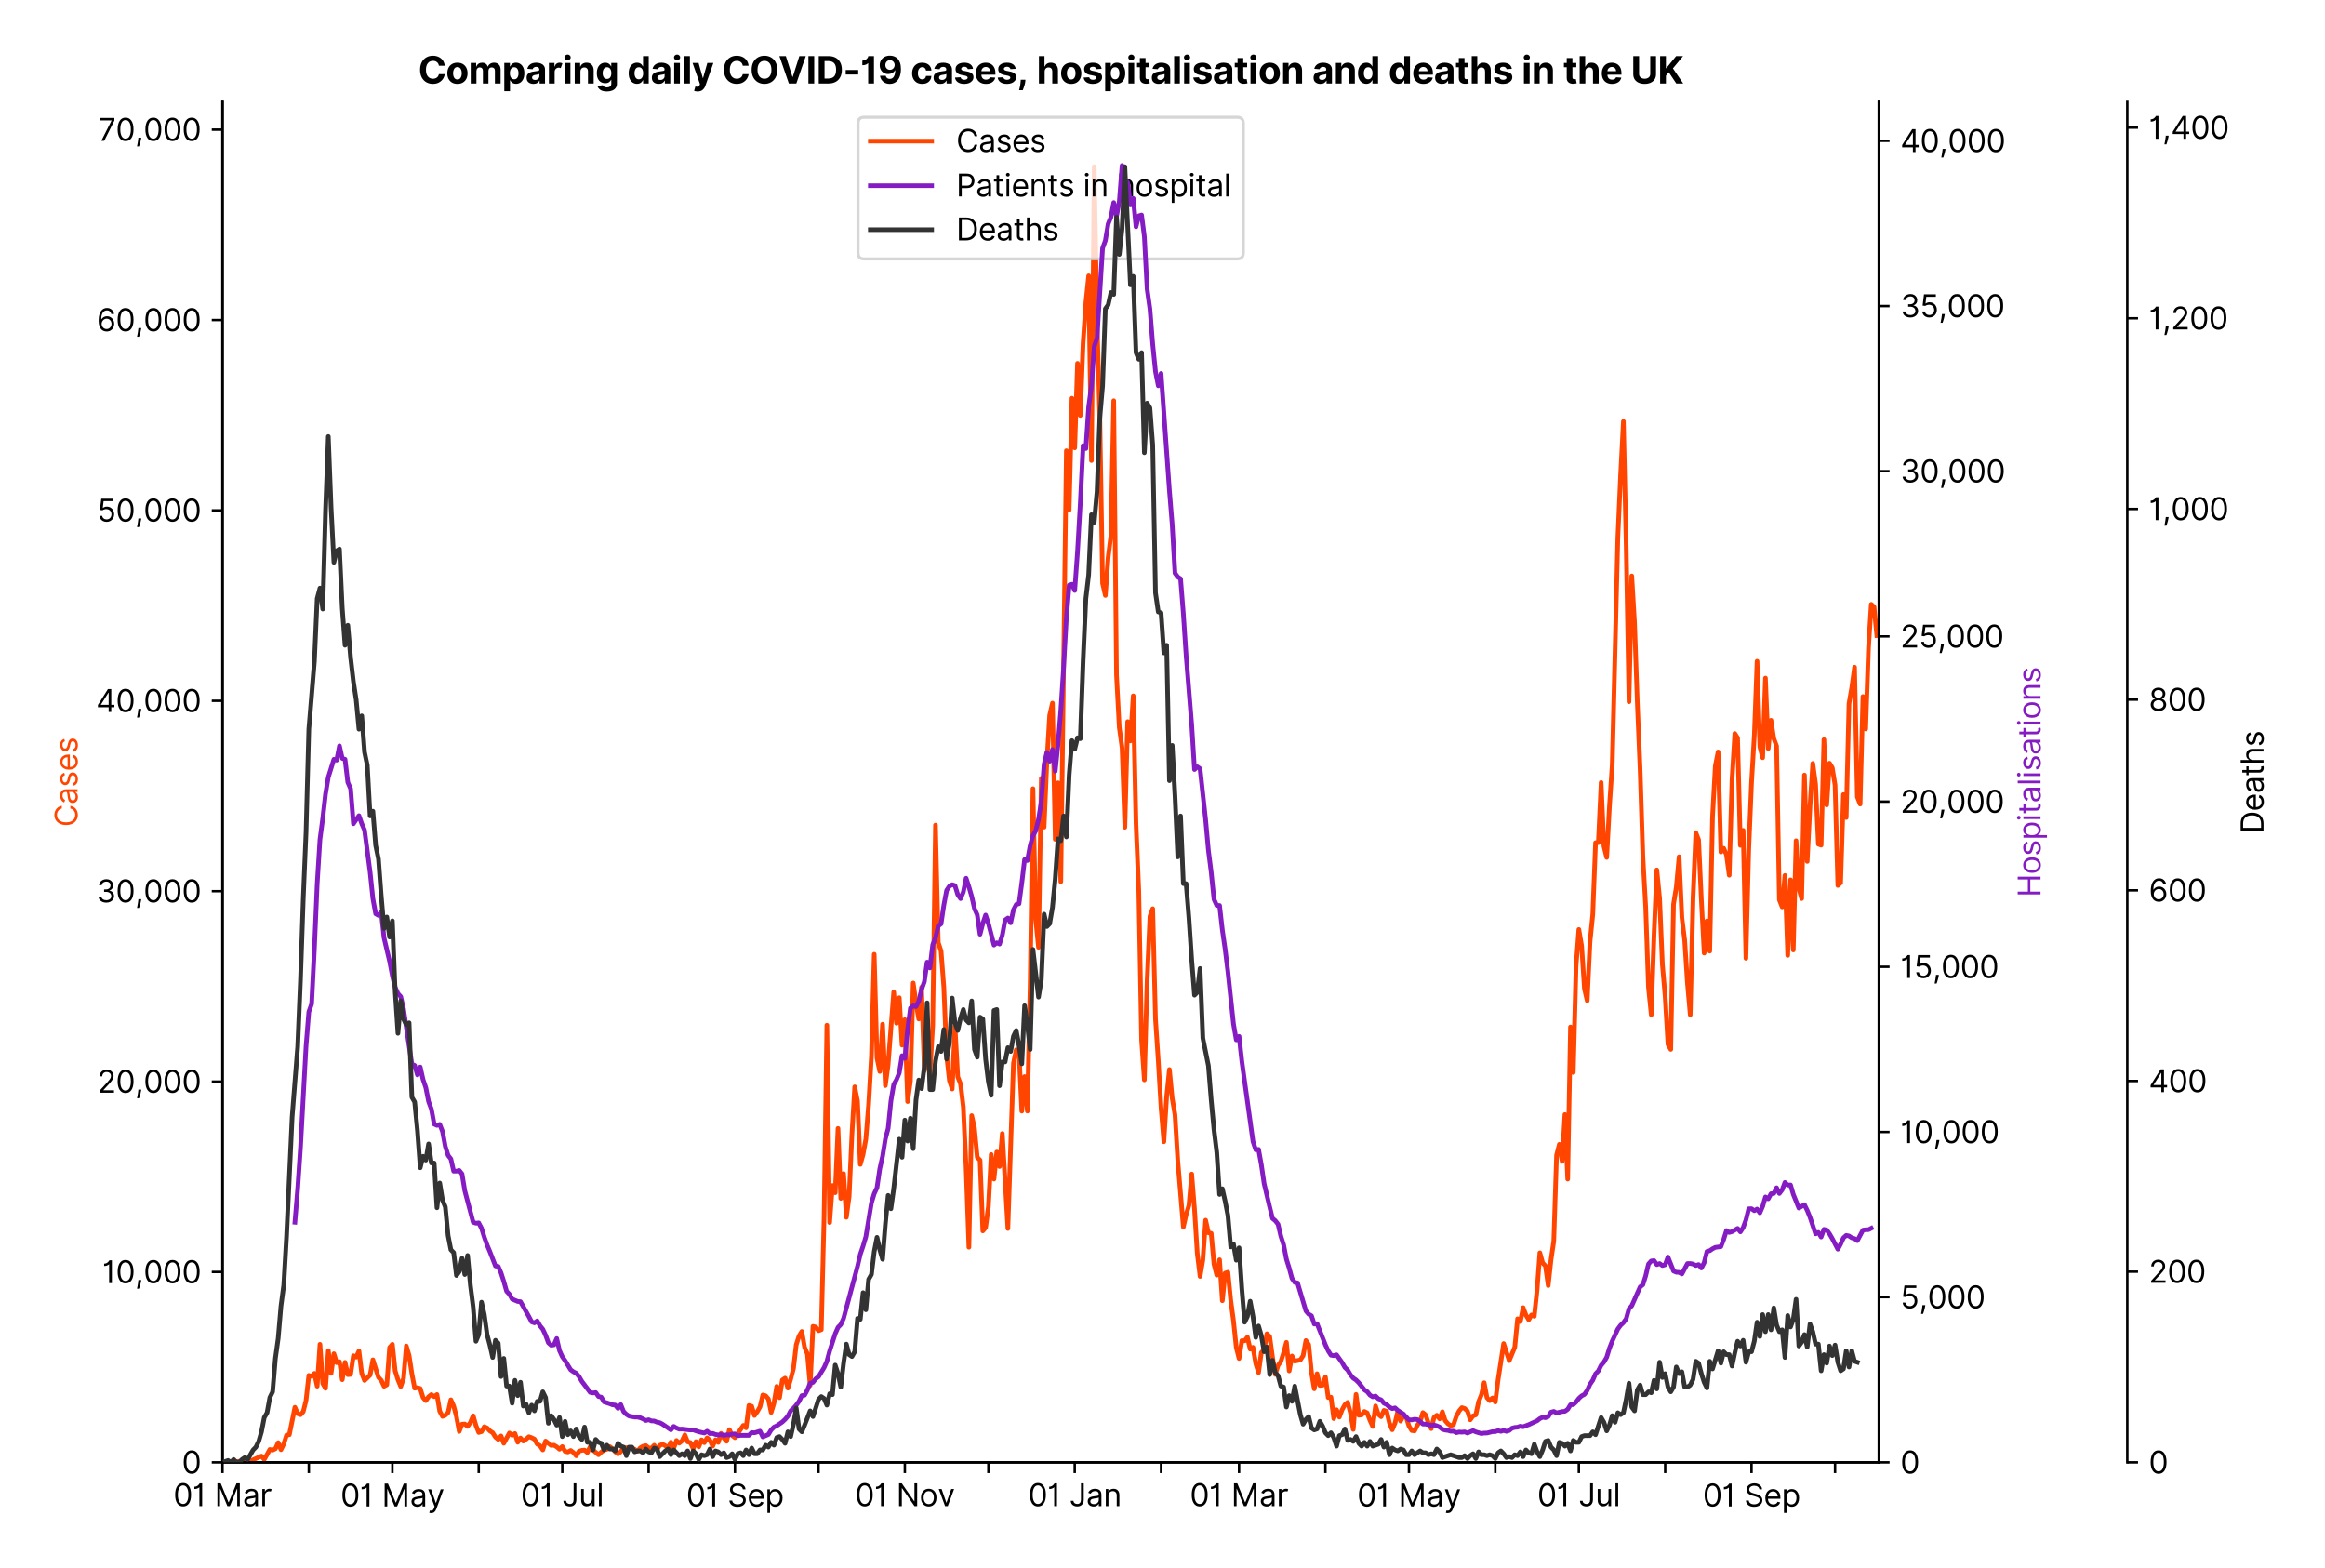 <?xml version="1.0" encoding="utf-8" standalone="no"?>
<!DOCTYPE svg PUBLIC "-//W3C//DTD SVG 1.1//EN"
  "http://www.w3.org/Graphics/SVG/1.1/DTD/svg11.dtd">
<svg version="1.1" viewBox="0 0 757.992 511.234" xmlns="http://www.w3.org/2000/svg" xmlns:xlink="http://www.w3.org/1999/xlink">
 <defs>
  <style type="text/css">*{stroke-linecap:butt;stroke-linejoin:round;}</style>
 </defs>
 <g id="figure_1">
  <g id="patch_1">
   <path d="M 0 511.234 
L 757.992 511.234 
L 757.992 0 
L 0 0 
z
" style="fill:#ffffff;"/>
  </g>
  <g id="axes_1">
   <g id="patch_2">
    <path d="M 72.537 476.745 
L 612.538 476.745 
L 612.538 33.225 
L 72.537 33.225 
z
" style="fill:#ffffff;"/>
   </g>
   <g id="matplotlib.axis_1">
    <g id="xtick_1">
     <g id="line2d_1">
      <defs>
       <path d="M 0 0 
L 0 3.5 
" id="md04c3406d7" style="stroke:#000000;stroke-width:0.8;"/>
      </defs>
      <g>
       <use style="stroke:#000000;stroke-width:0.8;" x="72.537" xlink:href="#md04c3406d7" y="476.745"/>
      </g>
     </g>
     <g id="text_1">
      <!-- 01 Mar -->
      <g transform="translate(56.501 491.018)scale(0.1 -0.1)">
       <defs>
        <path d="M 2000 -64 
Q 1230 -64 806 561 
Q 382 1186 382 2327 
Q 382 3459 809 4088 
Q 1236 4718 2000 4718 
Q 2764 4718 3191 4088 
Q 3618 3459 3618 2327 
Q 3618 1186 3194 561 
Q 2771 -64 2000 -64 
z
M 2000 436 
Q 2509 436 2791 927 
Q 3073 1418 3073 2327 
Q 3073 3234 2789 3730 
Q 2505 4227 2000 4227 
Q 1496 4227 1211 3730 
Q 927 3234 927 2327 
Q 927 1418 1210 927 
Q 1493 436 2000 436 
z
" id="Inter-Regular-30" transform="scale(0.016)"/>
        <path d="M 1973 4655 
L 1973 0 
L 1409 0 
L 1409 3836 
L 1373 3836 
Q 1341 3773 1209 3692 
Q 1077 3611 868 3551 
Q 659 3491 391 3491 
L 391 3964 
Q 661 3964 859 4061 
Q 1057 4159 1190 4291 
Q 1323 4423 1392 4529 
Q 1461 4636 1473 4655 
L 1973 4655 
z
" id="Inter-Regular-31" transform="scale(0.016)"/>
        <path id="Inter-Regular-20" transform="scale(0.016)"/>
        <path d="M 564 4655 
L 1236 4655 
L 2818 791 
L 2873 791 
L 4455 4655 
L 5127 4655 
L 5127 0 
L 4600 0 
L 4600 3536 
L 4555 3536 
L 3100 0 
L 2591 0 
L 1136 3536 
L 1091 3536 
L 1091 0 
L 564 0 
L 564 4655 
z
" id="Inter-Regular-4d" transform="scale(0.016)"/>
        <path d="M 1518 -82 
Q 1186 -82 916 44 
Q 646 170 486 410 
Q 327 650 327 991 
Q 327 1291 445 1478 
Q 564 1666 761 1773 
Q 959 1880 1199 1933 
Q 1439 1986 1682 2018 
Q 2000 2059 2199 2080 
Q 2398 2102 2490 2154 
Q 2582 2207 2582 2336 
L 2582 2355 
Q 2582 2691 2399 2877 
Q 2216 3064 1846 3064 
Q 1461 3064 1243 2895 
Q 1025 2727 936 2536 
L 427 2718 
Q 564 3036 792 3214 
Q 1021 3393 1292 3464 
Q 1564 3536 1827 3536 
Q 1996 3536 2215 3496 
Q 2434 3457 2640 3334 
Q 2846 3211 2982 2963 
Q 3118 2716 3118 2300 
L 3118 0 
L 2582 0 
L 2582 473 
L 2555 473 
Q 2500 359 2373 229 
Q 2246 100 2034 9 
Q 1823 -82 1518 -82 
z
M 1600 400 
Q 1918 400 2137 525 
Q 2357 650 2469 847 
Q 2582 1045 2582 1264 
L 2582 1755 
Q 2548 1714 2433 1681 
Q 2318 1648 2169 1624 
Q 2021 1600 1881 1583 
Q 1741 1566 1655 1555 
Q 1446 1527 1265 1467 
Q 1084 1407 974 1287 
Q 864 1168 864 964 
Q 864 684 1072 542 
Q 1280 400 1600 400 
z
" id="Inter-Regular-61" transform="scale(0.016)"/>
        <path d="M 491 0 
L 491 3491 
L 1009 3491 
L 1009 2964 
L 1046 2964 
Q 1139 3223 1389 3384 
Q 1639 3545 1955 3545 
Q 2100 3545 2209 3511 
Q 2318 3477 2400 3418 
L 2218 2964 
Q 2161 2993 2085 3010 
Q 2009 3027 1909 3027 
Q 1527 3027 1277 2794 
Q 1027 2561 1027 2209 
L 1027 0 
L 491 0 
z
" id="Inter-Regular-72" transform="scale(0.016)"/>
       </defs>
       <use xlink:href="#Inter-Regular-30"/>
       <use x="62.5" xlink:href="#Inter-Regular-31"/>
       <use x="106.676" xlink:href="#Inter-Regular-20"/>
       <use x="134.801" xlink:href="#Inter-Regular-4d"/>
       <use x="225.994" xlink:href="#Inter-Regular-61"/>
       <use x="282.386" xlink:href="#Inter-Regular-72"/>
      </g>
     </g>
    </g>
    <g id="xtick_2">
     <g id="line2d_2">
      <g>
       <use style="stroke:#000000;stroke-width:0.8;" x="100.685" xlink:href="#md04c3406d7" y="476.745"/>
      </g>
     </g>
    </g>
    <g id="xtick_3">
     <g id="line2d_3">
      <g>
       <use style="stroke:#000000;stroke-width:0.8;" x="127.925" xlink:href="#md04c3406d7" y="476.745"/>
      </g>
     </g>
     <g id="text_2">
      <!-- 01 May -->
      <g transform="translate(111.022 491.117)scale(0.1 -0.1)">
       <defs>
        <path d="M 818 -1355 
Q 682 -1355 575 -1333 
Q 468 -1311 427 -1291 
L 564 -818 
Q 857 -893 1053 -814 
Q 1250 -736 1391 -345 
L 1509 -18 
L 218 3491 
L 800 3491 
L 1764 709 
L 1800 709 
L 2764 3491 
L 3346 3491 
L 1846 -564 
Q 1550 -1355 818 -1355 
z
" id="Inter-Regular-79" transform="scale(0.016)"/>
       </defs>
       <use xlink:href="#Inter-Regular-30"/>
       <use x="62.5" xlink:href="#Inter-Regular-31"/>
       <use x="106.676" xlink:href="#Inter-Regular-20"/>
       <use x="134.801" xlink:href="#Inter-Regular-4d"/>
       <use x="225.994" xlink:href="#Inter-Regular-61"/>
       <use x="282.386" xlink:href="#Inter-Regular-79"/>
      </g>
     </g>
    </g>
    <g id="xtick_4">
     <g id="line2d_4">
      <g>
       <use style="stroke:#000000;stroke-width:0.8;" x="156.073" xlink:href="#md04c3406d7" y="476.745"/>
      </g>
     </g>
    </g>
    <g id="xtick_5">
     <g id="line2d_5">
      <g>
       <use style="stroke:#000000;stroke-width:0.8;" x="183.313" xlink:href="#md04c3406d7" y="476.745"/>
      </g>
     </g>
     <g id="text_3">
      <!-- 01 Jul -->
      <g transform="translate(169.769 491.018)scale(0.1 -0.1)">
       <defs>
        <path d="M 2346 4655 
L 2909 4655 
L 2909 1327 
Q 2909 657 2549 296 
Q 2189 -64 1582 -64 
Q 1200 -64 902 76 
Q 605 216 434 475 
Q 264 734 264 1091 
L 818 1091 
Q 818 795 1034 615 
Q 1250 436 1582 436 
Q 1948 436 2147 664 
Q 2346 893 2346 1327 
L 2346 4655 
z
" id="Inter-Regular-4a" transform="scale(0.016)"/>
        <path d="M 2691 1427 
L 2691 3491 
L 3227 3491 
L 3227 0 
L 2691 0 
L 2691 591 
L 2655 591 
Q 2532 325 2273 140 
Q 2014 -45 1618 -45 
Q 1127 -45 809 280 
Q 491 605 491 1273 
L 491 3491 
L 1027 3491 
L 1027 1309 
Q 1027 927 1242 700 
Q 1457 473 1791 473 
Q 1991 473 2199 575 
Q 2407 677 2549 888 
Q 2691 1100 2691 1427 
z
" id="Inter-Regular-75" transform="scale(0.016)"/>
        <path d="M 1027 4655 
L 1027 0 
L 491 0 
L 491 4655 
L 1027 4655 
z
" id="Inter-Regular-6c" transform="scale(0.016)"/>
       </defs>
       <use xlink:href="#Inter-Regular-30"/>
       <use x="62.5" xlink:href="#Inter-Regular-31"/>
       <use x="106.676" xlink:href="#Inter-Regular-20"/>
       <use x="134.801" xlink:href="#Inter-Regular-4a"/>
       <use x="189.063" xlink:href="#Inter-Regular-75"/>
       <use x="247.159" xlink:href="#Inter-Regular-6c"/>
      </g>
     </g>
    </g>
    <g id="xtick_6">
     <g id="line2d_6">
      <g>
       <use style="stroke:#000000;stroke-width:0.8;" x="211.461" xlink:href="#md04c3406d7" y="476.745"/>
      </g>
     </g>
    </g>
    <g id="xtick_7">
     <g id="line2d_7">
      <g>
       <use style="stroke:#000000;stroke-width:0.8;" x="239.609" xlink:href="#md04c3406d7" y="476.745"/>
      </g>
     </g>
     <g id="text_4">
      <!-- 01 Sep -->
      <g transform="translate(223.721 491.117)scale(0.1 -0.1)">
       <defs>
        <path d="M 3109 3491 
Q 3068 3836 2777 4027 
Q 2486 4218 2064 4218 
Q 1600 4218 1318 3999 
Q 1036 3780 1036 3445 
Q 1036 3195 1189 3042 
Q 1343 2889 1553 2803 
Q 1764 2718 1936 2673 
L 2409 2545 
Q 2591 2498 2815 2414 
Q 3039 2330 3244 2185 
Q 3450 2041 3584 1816 
Q 3718 1591 3718 1264 
Q 3718 886 3521 581 
Q 3325 277 2949 97 
Q 2573 -82 2036 -82 
Q 1286 -82 845 272 
Q 405 627 364 1200 
L 946 1200 
Q 968 936 1124 764 
Q 1280 593 1519 510 
Q 1759 427 2036 427 
Q 2359 427 2616 533 
Q 2873 639 3023 828 
Q 3173 1018 3173 1273 
Q 3173 1505 3043 1650 
Q 2914 1795 2702 1886 
Q 2491 1977 2246 2045 
L 1673 2209 
Q 1127 2366 809 2657 
Q 491 2948 491 3418 
Q 491 3809 703 4101 
Q 916 4393 1276 4555 
Q 1636 4718 2082 4718 
Q 2532 4718 2882 4558 
Q 3232 4398 3437 4120 
Q 3643 3843 3655 3491 
L 3109 3491 
z
" id="Inter-Regular-53" transform="scale(0.016)"/>
        <path d="M 1955 -73 
Q 1450 -73 1085 151 
Q 721 375 524 778 
Q 327 1182 327 1718 
Q 327 2255 524 2665 
Q 721 3075 1074 3305 
Q 1427 3536 1900 3536 
Q 2173 3536 2439 3445 
Q 2705 3355 2923 3151 
Q 3141 2948 3270 2614 
Q 3400 2280 3400 1791 
L 3400 1564 
L 866 1564 
Q 884 1005 1183 707 
Q 1482 409 1955 409 
Q 2271 409 2498 545 
Q 2725 682 2827 955 
L 3346 809 
Q 3223 414 2854 170 
Q 2486 -73 1955 -73 
z
M 866 2027 
L 2855 2027 
Q 2855 2470 2595 2762 
Q 2336 3055 1900 3055 
Q 1593 3055 1368 2911 
Q 1143 2768 1013 2533 
Q 884 2298 866 2027 
z
" id="Inter-Regular-65" transform="scale(0.016)"/>
        <path d="M 491 -1309 
L 491 3491 
L 1009 3491 
L 1009 2936 
L 1073 2936 
Q 1132 3027 1237 3169 
Q 1343 3311 1542 3423 
Q 1741 3536 2082 3536 
Q 2523 3536 2859 3315 
Q 3196 3095 3384 2690 
Q 3573 2286 3573 1736 
Q 3573 1182 3384 776 
Q 3196 370 2861 148 
Q 2527 -73 2091 -73 
Q 1755 -73 1552 39 
Q 1350 152 1241 296 
Q 1132 441 1073 536 
L 1027 536 
L 1027 -1309 
L 491 -1309 
z
M 1018 1745 
Q 1018 1152 1276 780 
Q 1534 409 2018 409 
Q 2355 409 2581 587 
Q 2807 766 2921 1069 
Q 3036 1373 3036 1745 
Q 3036 2114 2923 2410 
Q 2811 2707 2585 2881 
Q 2359 3055 2018 3055 
Q 1527 3055 1272 2693 
Q 1018 2332 1018 1745 
z
" id="Inter-Regular-70" transform="scale(0.016)"/>
       </defs>
       <use xlink:href="#Inter-Regular-30"/>
       <use x="62.5" xlink:href="#Inter-Regular-31"/>
       <use x="106.676" xlink:href="#Inter-Regular-20"/>
       <use x="134.801" xlink:href="#Inter-Regular-53"/>
       <use x="198.58" xlink:href="#Inter-Regular-65"/>
       <use x="256.818" xlink:href="#Inter-Regular-70"/>
      </g>
     </g>
    </g>
    <g id="xtick_8">
     <g id="line2d_8">
      <g>
       <use style="stroke:#000000;stroke-width:0.8;" x="266.849" xlink:href="#md04c3406d7" y="476.745"/>
      </g>
     </g>
    </g>
    <g id="xtick_9">
     <g id="line2d_9">
      <g>
       <use style="stroke:#000000;stroke-width:0.8;" x="294.996" xlink:href="#md04c3406d7" y="476.745"/>
      </g>
     </g>
     <g id="text_5">
      <!-- 01 Nov -->
      <g transform="translate(278.725 491.018)scale(0.1 -0.1)">
       <defs>
        <path d="M 4255 4655 
L 4255 0 
L 3709 0 
L 1173 3655 
L 1127 3655 
L 1127 0 
L 564 0 
L 564 4655 
L 1109 4655 
L 3655 991 
L 3700 991 
L 3700 4655 
L 4255 4655 
z
" id="Inter-Regular-4e" transform="scale(0.016)"/>
        <path d="M 1909 -73 
Q 1436 -73 1080 152 
Q 725 377 526 781 
Q 327 1186 327 1727 
Q 327 2273 526 2679 
Q 725 3086 1080 3311 
Q 1436 3536 1909 3536 
Q 2382 3536 2737 3311 
Q 3093 3086 3292 2679 
Q 3491 2273 3491 1727 
Q 3491 1186 3292 781 
Q 3093 377 2737 152 
Q 2382 -73 1909 -73 
z
M 1909 409 
Q 2268 409 2500 593 
Q 2732 777 2843 1077 
Q 2955 1377 2955 1727 
Q 2955 2077 2843 2379 
Q 2732 2682 2500 2868 
Q 2268 3055 1909 3055 
Q 1550 3055 1318 2868 
Q 1086 2682 975 2379 
Q 864 2077 864 1727 
Q 864 1377 975 1077 
Q 1086 777 1318 593 
Q 1550 409 1909 409 
z
" id="Inter-Regular-6f" transform="scale(0.016)"/>
        <path d="M 3346 3491 
L 2055 0 
L 1509 0 
L 218 3491 
L 800 3491 
L 1764 709 
L 1800 709 
L 2764 3491 
L 3346 3491 
z
" id="Inter-Regular-76" transform="scale(0.016)"/>
       </defs>
       <use xlink:href="#Inter-Regular-30"/>
       <use x="62.5" xlink:href="#Inter-Regular-31"/>
       <use x="106.676" xlink:href="#Inter-Regular-20"/>
       <use x="134.801" xlink:href="#Inter-Regular-4e"/>
       <use x="210.085" xlink:href="#Inter-Regular-6f"/>
       <use x="269.744" xlink:href="#Inter-Regular-76"/>
      </g>
     </g>
    </g>
    <g id="xtick_10">
     <g id="line2d_10">
      <g>
       <use style="stroke:#000000;stroke-width:0.8;" x="322.236" xlink:href="#md04c3406d7" y="476.745"/>
      </g>
     </g>
    </g>
    <g id="xtick_11">
     <g id="line2d_11">
      <g>
       <use style="stroke:#000000;stroke-width:0.8;" x="350.384" xlink:href="#md04c3406d7" y="476.745"/>
      </g>
     </g>
     <g id="text_6">
      <!-- 01 Jan -->
      <g transform="translate(335.185 491.018)scale(0.1 -0.1)">
       <defs>
        <path d="M 1027 2100 
L 1027 0 
L 491 0 
L 491 3491 
L 1009 3491 
L 1009 2945 
L 1055 2945 
Q 1177 3211 1427 3373 
Q 1677 3536 2073 3536 
Q 2602 3536 2928 3211 
Q 3255 2886 3255 2218 
L 3255 0 
L 2718 0 
L 2718 2182 
Q 2718 2593 2504 2824 
Q 2291 3055 1918 3055 
Q 1534 3055 1280 2806 
Q 1027 2557 1027 2100 
z
" id="Inter-Regular-6e" transform="scale(0.016)"/>
       </defs>
       <use xlink:href="#Inter-Regular-30"/>
       <use x="62.5" xlink:href="#Inter-Regular-31"/>
       <use x="106.676" xlink:href="#Inter-Regular-20"/>
       <use x="134.801" xlink:href="#Inter-Regular-4a"/>
       <use x="189.063" xlink:href="#Inter-Regular-61"/>
       <use x="245.455" xlink:href="#Inter-Regular-6e"/>
      </g>
     </g>
    </g>
    <g id="xtick_12">
     <g id="line2d_12">
      <g>
       <use style="stroke:#000000;stroke-width:0.8;" x="378.532" xlink:href="#md04c3406d7" y="476.745"/>
      </g>
     </g>
    </g>
    <g id="xtick_13">
     <g id="line2d_13">
      <g>
       <use style="stroke:#000000;stroke-width:0.8;" x="403.956" xlink:href="#md04c3406d7" y="476.745"/>
      </g>
     </g>
     <g id="text_7">
      <!-- 01 Mar -->
      <g transform="translate(387.919 491.018)scale(0.1 -0.1)">
       <use xlink:href="#Inter-Regular-30"/>
       <use x="62.5" xlink:href="#Inter-Regular-31"/>
       <use x="106.676" xlink:href="#Inter-Regular-20"/>
       <use x="134.801" xlink:href="#Inter-Regular-4d"/>
       <use x="225.994" xlink:href="#Inter-Regular-61"/>
       <use x="282.386" xlink:href="#Inter-Regular-72"/>
      </g>
     </g>
    </g>
    <g id="xtick_14">
     <g id="line2d_14">
      <g>
       <use style="stroke:#000000;stroke-width:0.8;" x="432.104" xlink:href="#md04c3406d7" y="476.745"/>
      </g>
     </g>
    </g>
    <g id="xtick_15">
     <g id="line2d_15">
      <g>
       <use style="stroke:#000000;stroke-width:0.8;" x="459.344" xlink:href="#md04c3406d7" y="476.745"/>
      </g>
     </g>
     <g id="text_8">
      <!-- 01 May -->
      <g transform="translate(442.44 491.117)scale(0.1 -0.1)">
       <use xlink:href="#Inter-Regular-30"/>
       <use x="62.5" xlink:href="#Inter-Regular-31"/>
       <use x="106.676" xlink:href="#Inter-Regular-20"/>
       <use x="134.801" xlink:href="#Inter-Regular-4d"/>
       <use x="225.994" xlink:href="#Inter-Regular-61"/>
       <use x="282.386" xlink:href="#Inter-Regular-79"/>
      </g>
     </g>
    </g>
    <g id="xtick_16">
     <g id="line2d_16">
      <g>
       <use style="stroke:#000000;stroke-width:0.8;" x="487.491" xlink:href="#md04c3406d7" y="476.745"/>
      </g>
     </g>
    </g>
    <g id="xtick_17">
     <g id="line2d_17">
      <g>
       <use style="stroke:#000000;stroke-width:0.8;" x="514.731" xlink:href="#md04c3406d7" y="476.745"/>
      </g>
     </g>
     <g id="text_9">
      <!-- 01 Jul -->
      <g transform="translate(501.187 491.018)scale(0.1 -0.1)">
       <use xlink:href="#Inter-Regular-30"/>
       <use x="62.5" xlink:href="#Inter-Regular-31"/>
       <use x="106.676" xlink:href="#Inter-Regular-20"/>
       <use x="134.801" xlink:href="#Inter-Regular-4a"/>
       <use x="189.063" xlink:href="#Inter-Regular-75"/>
       <use x="247.159" xlink:href="#Inter-Regular-6c"/>
      </g>
     </g>
    </g>
    <g id="xtick_18">
     <g id="line2d_18">
      <g>
       <use style="stroke:#000000;stroke-width:0.8;" x="542.879" xlink:href="#md04c3406d7" y="476.745"/>
      </g>
     </g>
    </g>
    <g id="xtick_19">
     <g id="line2d_19">
      <g>
       <use style="stroke:#000000;stroke-width:0.8;" x="571.027" xlink:href="#md04c3406d7" y="476.745"/>
      </g>
     </g>
     <g id="text_10">
      <!-- 01 Sep -->
      <g transform="translate(555.139 491.117)scale(0.1 -0.1)">
       <use xlink:href="#Inter-Regular-30"/>
       <use x="62.5" xlink:href="#Inter-Regular-31"/>
       <use x="106.676" xlink:href="#Inter-Regular-20"/>
       <use x="134.801" xlink:href="#Inter-Regular-53"/>
       <use x="198.58" xlink:href="#Inter-Regular-65"/>
       <use x="256.818" xlink:href="#Inter-Regular-70"/>
      </g>
     </g>
    </g>
    <g id="xtick_20">
     <g id="line2d_20">
      <g>
       <use style="stroke:#000000;stroke-width:0.8;" x="598.267" xlink:href="#md04c3406d7" y="476.745"/>
      </g>
     </g>
    </g>
   </g>
   <g id="matplotlib.axis_2">
    <g id="ytick_1">
     <g id="line2d_21">
      <defs>
       <path d="M 0 0 
L -3.5 0 
" id="mfaed498c1e" style="stroke:#000000;stroke-width:0.8;"/>
      </defs>
      <g>
       <use style="stroke:#000000;stroke-width:0.8;" x="72.537" xlink:href="#mfaed498c1e" y="476.745"/>
      </g>
     </g>
     <g id="text_11">
      <!-- 0 -->
      <g transform="translate(59.288 480.382)scale(0.1 -0.1)">
       <use xlink:href="#Inter-Regular-30"/>
      </g>
     </g>
    </g>
    <g id="ytick_2">
     <g id="line2d_22">
      <g>
       <use style="stroke:#000000;stroke-width:0.8;" x="72.537" xlink:href="#mfaed498c1e" y="414.676"/>
      </g>
     </g>
     <g id="text_12">
      <!-- 10,000 -->
      <g transform="translate(33.322 418.312)scale(0.1 -0.1)">
       <defs>
        <path d="M 1291 636 
L 1255 391 
Q 1216 132 1137 -163 
Q 1059 -459 975 -720 
Q 891 -982 836 -1136 
L 427 -1136 
Q 457 -991 504 -752 
Q 552 -514 601 -219 
Q 650 75 682 382 
L 709 636 
L 1291 636 
z
" id="Inter-Regular-2c" transform="scale(0.016)"/>
       </defs>
       <use xlink:href="#Inter-Regular-31"/>
       <use x="44.176" xlink:href="#Inter-Regular-30"/>
       <use x="106.676" xlink:href="#Inter-Regular-2c"/>
       <use x="134.659" xlink:href="#Inter-Regular-30"/>
       <use x="197.159" xlink:href="#Inter-Regular-30"/>
       <use x="259.659" xlink:href="#Inter-Regular-30"/>
      </g>
     </g>
    </g>
    <g id="ytick_3">
     <g id="line2d_23">
      <g>
       <use style="stroke:#000000;stroke-width:0.8;" x="72.537" xlink:href="#mfaed498c1e" y="352.606"/>
      </g>
     </g>
     <g id="text_13">
      <!-- 20,000 -->
      <g transform="translate(31.688 356.243)scale(0.1 -0.1)">
       <defs>
        <path d="M 482 0 
L 482 409 
L 2018 2091 
Q 2289 2386 2464 2605 
Q 2639 2825 2724 3019 
Q 2809 3214 2809 3427 
Q 2809 3795 2553 4011 
Q 2298 4227 1918 4227 
Q 1514 4227 1275 3985 
Q 1036 3743 1036 3345 
L 500 3345 
Q 500 3755 688 4064 
Q 877 4373 1203 4545 
Q 1530 4718 1936 4718 
Q 2346 4718 2661 4545 
Q 2977 4373 3156 4079 
Q 3336 3786 3336 3427 
Q 3336 3170 3244 2926 
Q 3152 2682 2926 2383 
Q 2700 2084 2300 1655 
L 1255 536 
L 1255 500 
L 3418 500 
L 3418 0 
L 482 0 
z
" id="Inter-Regular-32" transform="scale(0.016)"/>
       </defs>
       <use xlink:href="#Inter-Regular-32"/>
       <use x="60.511" xlink:href="#Inter-Regular-30"/>
       <use x="123.011" xlink:href="#Inter-Regular-2c"/>
       <use x="150.994" xlink:href="#Inter-Regular-30"/>
       <use x="213.494" xlink:href="#Inter-Regular-30"/>
       <use x="275.994" xlink:href="#Inter-Regular-30"/>
      </g>
     </g>
    </g>
    <g id="ytick_4">
     <g id="line2d_24">
      <g>
       <use style="stroke:#000000;stroke-width:0.8;" x="72.537" xlink:href="#mfaed498c1e" y="290.537"/>
      </g>
     </g>
     <g id="text_14">
      <!-- 30,000 -->
      <g transform="translate(31.375 294.174)scale(0.1 -0.1)">
       <defs>
        <path d="M 2055 -64 
Q 1605 -64 1253 90 
Q 902 245 696 521 
Q 491 798 473 1164 
L 1046 1164 
Q 1071 827 1356 631 
Q 1641 436 2046 436 
Q 2493 436 2783 664 
Q 3073 893 3073 1264 
Q 3073 1650 2787 1893 
Q 2502 2136 1973 2136 
L 1600 2136 
L 1600 2636 
L 1973 2636 
Q 2386 2636 2647 2856 
Q 2909 3077 2909 3445 
Q 2909 3798 2679 4012 
Q 2450 4227 2064 4227 
Q 1823 4227 1610 4139 
Q 1398 4052 1264 3887 
Q 1130 3723 1118 3491 
L 573 3491 
Q 586 3857 793 4133 
Q 1000 4409 1335 4563 
Q 1671 4718 2073 4718 
Q 2505 4718 2814 4544 
Q 3123 4370 3289 4086 
Q 3455 3802 3455 3473 
Q 3455 3080 3249 2802 
Q 3043 2525 2691 2418 
L 2691 2382 
Q 3132 2309 3379 2008 
Q 3627 1707 3627 1264 
Q 3627 884 3421 583 
Q 3216 282 2861 109 
Q 2507 -64 2055 -64 
z
" id="Inter-Regular-33" transform="scale(0.016)"/>
       </defs>
       <use xlink:href="#Inter-Regular-33"/>
       <use x="63.636" xlink:href="#Inter-Regular-30"/>
       <use x="126.136" xlink:href="#Inter-Regular-2c"/>
       <use x="154.119" xlink:href="#Inter-Regular-30"/>
       <use x="216.619" xlink:href="#Inter-Regular-30"/>
       <use x="279.119" xlink:href="#Inter-Regular-30"/>
      </g>
     </g>
    </g>
    <g id="ytick_5">
     <g id="line2d_25">
      <g>
       <use style="stroke:#000000;stroke-width:0.8;" x="72.537" xlink:href="#mfaed498c1e" y="228.468"/>
      </g>
     </g>
     <g id="text_15">
      <!-- 40,000 -->
      <g transform="translate(31.319 232.105)scale(0.1 -0.1)">
       <defs>
        <path d="M 373 955 
L 373 1418 
L 2418 4655 
L 3100 4655 
L 3100 1455 
L 3736 1455 
L 3736 955 
L 3100 955 
L 3100 0 
L 2564 0 
L 2564 955 
L 373 955 
z
M 2564 1455 
L 2564 3936 
L 2527 3936 
L 982 1491 
L 982 1455 
L 2564 1455 
z
" id="Inter-Regular-34" transform="scale(0.016)"/>
       </defs>
       <use xlink:href="#Inter-Regular-34"/>
       <use x="64.205" xlink:href="#Inter-Regular-30"/>
       <use x="126.705" xlink:href="#Inter-Regular-2c"/>
       <use x="154.688" xlink:href="#Inter-Regular-30"/>
       <use x="217.188" xlink:href="#Inter-Regular-30"/>
       <use x="279.688" xlink:href="#Inter-Regular-30"/>
      </g>
     </g>
    </g>
    <g id="ytick_6">
     <g id="line2d_26">
      <g>
       <use style="stroke:#000000;stroke-width:0.8;" x="72.537" xlink:href="#mfaed498c1e" y="166.399"/>
      </g>
     </g>
     <g id="text_16">
      <!-- 50,000 -->
      <g transform="translate(31.659 170.035)scale(0.1 -0.1)">
       <defs>
        <path d="M 1936 -64 
Q 1536 -64 1216 95 
Q 896 255 702 532 
Q 509 809 491 1164 
L 1036 1164 
Q 1068 848 1324 642 
Q 1580 436 1936 436 
Q 2223 436 2447 570 
Q 2671 705 2799 940 
Q 2927 1175 2927 1473 
Q 2927 1777 2794 2017 
Q 2661 2257 2429 2395 
Q 2198 2534 1900 2536 
Q 1686 2539 1461 2472 
Q 1236 2405 1091 2300 
L 564 2364 
L 846 4655 
L 3264 4655 
L 3264 4155 
L 1318 4155 
L 1155 2782 
L 1182 2782 
Q 1325 2895 1541 2970 
Q 1757 3045 1991 3045 
Q 2418 3045 2753 2842 
Q 3089 2639 3281 2286 
Q 3473 1934 3473 1482 
Q 3473 1036 3274 687 
Q 3075 339 2727 137 
Q 2380 -64 1936 -64 
z
" id="Inter-Regular-35" transform="scale(0.016)"/>
       </defs>
       <use xlink:href="#Inter-Regular-35"/>
       <use x="60.795" xlink:href="#Inter-Regular-30"/>
       <use x="123.295" xlink:href="#Inter-Regular-2c"/>
       <use x="151.278" xlink:href="#Inter-Regular-30"/>
       <use x="213.778" xlink:href="#Inter-Regular-30"/>
       <use x="276.278" xlink:href="#Inter-Regular-30"/>
      </g>
     </g>
    </g>
    <g id="ytick_7">
     <g id="line2d_27">
      <g>
       <use style="stroke:#000000;stroke-width:0.8;" x="72.537" xlink:href="#mfaed498c1e" y="104.329"/>
      </g>
     </g>
     <g id="text_17">
      <!-- 60,000 -->
      <g transform="translate(31.503 107.966)scale(0.1 -0.1)">
       <defs>
        <path d="M 2027 -64 
Q 1741 -59 1454 45 
Q 1168 150 932 399 
Q 696 648 552 1074 
Q 409 1500 409 2145 
Q 409 3386 861 4056 
Q 1314 4727 2100 4727 
Q 2686 4727 3073 4384 
Q 3461 4041 3546 3491 
L 2991 3491 
Q 2914 3811 2691 4019 
Q 2468 4227 2100 4227 
Q 1559 4227 1249 3755 
Q 939 3284 936 2427 
L 973 2427 
Q 1164 2716 1461 2880 
Q 1759 3045 2118 3045 
Q 2518 3045 2850 2846 
Q 3182 2648 3382 2299 
Q 3582 1950 3582 1500 
Q 3582 1068 3389 710 
Q 3196 352 2847 142 
Q 2498 -68 2027 -64 
z
M 2027 436 
Q 2314 436 2542 579 
Q 2771 723 2903 964 
Q 3036 1205 3036 1500 
Q 3036 1789 2908 2026 
Q 2780 2264 2556 2404 
Q 2332 2545 2046 2545 
Q 1757 2545 1525 2397 
Q 1293 2250 1157 2010 
Q 1021 1770 1018 1491 
Q 1018 1214 1149 973 
Q 1280 732 1508 584 
Q 1736 436 2027 436 
z
" id="Inter-Regular-36" transform="scale(0.016)"/>
       </defs>
       <use xlink:href="#Inter-Regular-36"/>
       <use x="62.358" xlink:href="#Inter-Regular-30"/>
       <use x="124.858" xlink:href="#Inter-Regular-2c"/>
       <use x="152.841" xlink:href="#Inter-Regular-30"/>
       <use x="215.341" xlink:href="#Inter-Regular-30"/>
       <use x="277.841" xlink:href="#Inter-Regular-30"/>
      </g>
     </g>
    </g>
    <g id="ytick_8">
     <g id="line2d_28">
      <g>
       <use style="stroke:#000000;stroke-width:0.8;" x="72.537" xlink:href="#mfaed498c1e" y="42.26"/>
      </g>
     </g>
     <g id="text_18">
      <!-- 70,000 -->
      <g transform="translate(32.028 45.897)scale(0.1 -0.1)">
       <defs>
        <path d="M 627 0 
L 2709 4118 
L 2709 4155 
L 309 4155 
L 309 4655 
L 3291 4655 
L 3291 4127 
L 1218 0 
L 627 0 
z
" id="Inter-Regular-37" transform="scale(0.016)"/>
       </defs>
       <use xlink:href="#Inter-Regular-37"/>
       <use x="57.102" xlink:href="#Inter-Regular-30"/>
       <use x="119.602" xlink:href="#Inter-Regular-2c"/>
       <use x="147.585" xlink:href="#Inter-Regular-30"/>
       <use x="210.085" xlink:href="#Inter-Regular-30"/>
       <use x="272.585" xlink:href="#Inter-Regular-30"/>
      </g>
     </g>
    </g>
    <g id="text_19">
     <!-- Cases -->
     <g style="fill:#ff4500;" transform="translate(25.273 269.581)rotate(-90)scale(0.1 -0.1)">
      <defs>
       <path d="M 4309 3200 
L 3746 3200 
Q 3677 3523 3484 3743 
Q 3291 3964 3018 4077 
Q 2746 4191 2436 4191 
Q 2014 4191 1672 3977 
Q 1330 3764 1128 3348 
Q 927 2932 927 2327 
Q 927 1723 1128 1307 
Q 1330 891 1672 677 
Q 2014 464 2436 464 
Q 2746 464 3018 577 
Q 3291 691 3484 911 
Q 3677 1132 3746 1455 
L 4309 1455 
Q 4223 977 3957 637 
Q 3691 298 3298 117 
Q 2905 -64 2436 -64 
Q 1841 -64 1377 227 
Q 914 518 648 1054 
Q 382 1591 382 2327 
Q 382 3064 648 3600 
Q 914 4136 1377 4427 
Q 1841 4718 2436 4718 
Q 2905 4718 3298 4537 
Q 3691 4357 3957 4017 
Q 4223 3677 4309 3200 
z
" id="Inter-Regular-43" transform="scale(0.016)"/>
       <path d="M 2964 2709 
L 2482 2573 
Q 2411 2755 2245 2914 
Q 2080 3073 1727 3073 
Q 1407 3073 1194 2926 
Q 982 2780 982 2555 
Q 982 2355 1127 2239 
Q 1273 2123 1582 2045 
L 2100 1918 
Q 3027 1691 3027 973 
Q 3027 673 2855 436 
Q 2684 200 2377 63 
Q 2071 -73 1664 -73 
Q 1130 -73 780 159 
Q 430 391 336 836 
L 846 964 
Q 989 400 1655 400 
Q 2030 400 2251 560 
Q 2473 720 2473 945 
Q 2473 1316 1955 1436 
L 1373 1573 
Q 893 1686 669 1926 
Q 446 2166 446 2527 
Q 446 2823 613 3050 
Q 780 3277 1069 3406 
Q 1359 3536 1727 3536 
Q 2246 3536 2542 3309 
Q 2839 3082 2964 2709 
z
" id="Inter-Regular-73" transform="scale(0.016)"/>
      </defs>
      <use xlink:href="#Inter-Regular-43"/>
      <use x="72.727" xlink:href="#Inter-Regular-61"/>
      <use x="129.119" xlink:href="#Inter-Regular-73"/>
      <use x="181.392" xlink:href="#Inter-Regular-65"/>
      <use x="239.631" xlink:href="#Inter-Regular-73"/>
     </g>
    </g>
   </g>
   <g id="line2d_29">
    <path clip-path="url(#p31ff37f143)" d="M 45.298 476.733 
L 53.47 476.739 
L 58.01 476.745 
L 74.353 476.677 
L 75.261 476.534 
L 76.169 476.565 
L 78.893 476.342 
L 80.709 476.422 
L 81.617 476.23 
L 82.525 475.913 
L 84.341 475.106 
L 85.249 474.697 
L 86.157 475.802 
L 87.973 472.549 
L 88.881 472.754 
L 89.789 472.313 
L 90.697 470.321 
L 91.605 472.617 
L 92.513 470.743 
L 93.421 467.888 
L 94.329 467.733 
L 96.145 458.807 
L 97.053 460.88 
L 97.961 461.215 
L 98.869 460.204 
L 99.777 456.572 
L 100.685 448.398 
L 101.593 448.677 
L 102.501 447.746 
L 103.409 451.917 
L 104.317 438.268 
L 105.225 451.03 
L 106.133 452.612 
L 107.041 440.341 
L 107.949 447.728 
L 108.857 441.328 
L 109.765 444.258 
L 110.673 443.923 
L 111.581 449.795 
L 112.489 444.146 
L 113.397 448.162 
L 114.305 448.081 
L 115.213 441.992 
L 116.121 442.446 
L 117.029 440.434 
L 117.937 447.721 
L 118.845 450.049 
L 120.661 448.299 
L 121.569 443.314 
L 123.385 449.043 
L 124.293 449.993 
L 125.201 451.942 
L 126.109 451.446 
L 127.017 439.305 
L 127.925 438.256 
L 128.833 446.915 
L 129.741 449.813 
L 130.649 452.01 
L 131.557 449.397 
L 132.465 438.814 
L 133.373 441.899 
L 134.281 447.889 
L 135.189 452.563 
L 136.097 452.395 
L 137.005 452.681 
L 137.913 455.623 
L 138.821 456.622 
L 139.729 455.356 
L 140.637 454.648 
L 141.545 455.325 
L 142.453 454.636 
L 143.361 460.086 
L 144.269 461.774 
L 145.177 461.401 
L 146.085 460.514 
L 146.993 456.343 
L 147.901 458.379 
L 148.809 461.793 
L 149.717 466.659 
L 150.625 464.306 
L 151.533 464.25 
L 152.441 465.033 
L 153.349 463.741 
L 154.257 461.569 
L 155.165 464.728 
L 156.073 467 
L 156.981 466.733 
L 157.889 465.132 
L 158.797 465.541 
L 159.705 466.504 
L 160.613 467.081 
L 161.521 468.515 
L 162.429 469.266 
L 163.337 468.136 
L 164.245 470.519 
L 166.061 467.18 
L 166.969 467.9 
L 167.877 467.348 
L 168.785 470.19 
L 169.693 468.806 
L 170.601 469.824 
L 171.509 469.185 
L 172.417 468.39 
L 173.325 468.707 
L 174.233 469.166 
L 175.141 470.799 
L 176.049 471.32 
L 176.957 472.692 
L 177.865 469.806 
L 179.681 471.221 
L 180.589 471.153 
L 181.497 471.686 
L 182.405 472.468 
L 183.313 471.599 
L 184.221 473.17 
L 185.129 473.368 
L 186.037 472.872 
L 186.945 473.542 
L 187.853 474.616 
L 188.761 473.139 
L 189.669 472.835 
L 190.577 472.76 
L 191.485 473.567 
L 192.393 471.655 
L 193.301 472.71 
L 195.117 474.275 
L 196.025 473.406 
L 196.933 472.76 
L 197.841 472.481 
L 198.749 471.612 
L 199.657 472.239 
L 200.565 473.288 
L 201.473 473.983 
L 202.381 473.269 
L 203.289 471.972 
L 205.105 471.984 
L 206.013 472.121 
L 206.921 472.493 
L 207.829 473.139 
L 208.737 472.009 
L 209.645 471.494 
L 210.553 471.283 
L 211.461 472.022 
L 212.369 472.127 
L 213.277 471.171 
L 214.185 472.586 
L 215.093 471.208 
L 216.001 470.848 
L 216.909 471.339 
L 217.817 472.04 
L 218.725 470.153 
L 219.633 472.152 
L 220.541 469.619 
L 221.449 470.482 
L 222.357 469.737 
L 223.265 467.801 
L 224.173 470.06 
L 225.081 470.29 
L 225.989 472.319 
L 226.897 469.986 
L 227.805 471.705 
L 228.713 469.408 
L 229.621 470.333 
L 230.529 468.75 
L 231.437 469.545 
L 232.345 471.45 
L 233.253 469.396 
L 234.161 470.24 
L 235.069 467.298 
L 235.977 468.825 
L 236.885 469.868 
L 237.793 466.1 
L 238.701 468.018 
L 239.609 468.707 
L 242.333 464.704 
L 243.241 465.492 
L 244.149 458.199 
L 245.057 458.447 
L 245.965 461.476 
L 246.873 460.241 
L 247.781 458.627 
L 248.689 454.779 
L 249.597 455.039 
L 250.505 456.076 
L 251.413 460.477 
L 252.321 457.472 
L 253.229 451.973 
L 254.137 455.672 
L 255.045 449.919 
L 255.953 449.298 
L 256.861 452.544 
L 257.769 449.633 
L 258.677 446.17 
L 259.585 438.399 
L 260.493 435.568 
L 261.401 434.079 
L 262.309 439.243 
L 263.217 441.409 
L 264.125 451.644 
L 265.033 432.409 
L 265.941 432.626 
L 266.849 433.83 
L 267.757 433.495 
L 268.664 396.849 
L 269.572 334.228 
L 270.48 398.575 
L 271.388 386.484 
L 272.296 388.842 
L 273.204 367.876 
L 274.112 390.692 
L 275.02 382.611 
L 275.928 396.849 
L 276.836 390.022 
L 277.744 369.775 
L 278.652 354.32 
L 279.56 358.938 
L 280.468 379.607 
L 281.376 376.373 
L 282.284 371.339 
L 283.192 360.03 
L 284.1 344.345 
L 285.008 311.095 
L 285.916 344.897 
L 286.824 349.317 
L 287.732 333.911 
L 288.64 353.91 
L 289.548 347.082 
L 291.364 323.428 
L 292.272 333.582 
L 293.18 325.265 
L 294.088 340.72 
L 294.996 332.409 
L 295.904 359.124 
L 296.812 352.495 
L 297.72 320.473 
L 298.628 326.904 
L 299.536 332.204 
L 300.444 321.839 
L 301.352 349.056 
L 302.26 344.227 
L 303.168 350.049 
L 304.076 334.296 
L 304.984 268.999 
L 305.892 307.29 
L 306.8 310.027 
L 307.708 321.808 
L 308.616 344.146 
L 309.524 352.29 
L 310.432 355.033 
L 311.34 334.513 
L 312.248 351.042 
L 313.156 353.382 
L 314.064 360.911 
L 314.972 380.848 
L 315.88 406.613 
L 316.788 363.698 
L 317.696 367.782 
L 318.604 377.298 
L 319.512 378.235 
L 320.42 401.3 
L 321.328 400.214 
L 322.236 393.386 
L 323.144 376.379 
L 324.052 384.392 
L 324.96 375.585 
L 325.868 380.296 
L 326.776 369.539 
L 328.592 400.512 
L 330.408 346.623 
L 331.316 342.228 
L 332.224 343.284 
L 333.132 362.246 
L 334.04 350.974 
L 334.948 362.227 
L 335.856 320.573 
L 336.764 257.125 
L 337.672 299.804 
L 338.58 308.835 
L 339.488 253.743 
L 340.396 269.657 
L 341.304 248.305 
L 342.212 233.204 
L 343.12 229.231 
L 344.028 273.623 
L 344.936 255.214 
L 345.844 287.428 
L 347.66 146.94 
L 348.568 166.256 
L 349.476 129.827 
L 350.384 146.009 
L 351.292 118.45 
L 352.2 135.426 
L 353.108 111.877 
L 354.016 98.644 
L 354.924 89.917 
L 355.832 150.149 
L 356.74 54.345 
L 357.648 104.72 
L 358.556 135.736 
L 359.464 190.177 
L 360.372 194.125 
L 361.28 181.761 
L 362.188 174.579 
L 363.096 130.641 
L 364.004 220.113 
L 364.912 237.17 
L 365.82 243.768 
L 366.728 269.713 
L 367.636 235.265 
L 368.544 241.552 
L 369.452 226.848 
L 370.36 268.49 
L 371.268 290.512 
L 372.176 338.982 
L 373.084 352.054 
L 373.992 319.66 
L 374.9 298.73 
L 375.808 296.254 
L 376.716 332.279 
L 377.624 345.853 
L 378.532 361.253 
L 379.44 372.22 
L 380.348 357.56 
L 381.256 348.671 
L 382.164 358.106 
L 383.072 363.394 
L 383.98 378.396 
L 385.796 400.003 
L 386.704 395.974 
L 387.612 392.989 
L 388.52 382.747 
L 389.428 394.143 
L 390.336 408.643 
L 391.244 416.134 
L 392.152 410.796 
L 393.06 397.805 
L 393.968 401.908 
L 394.876 402.094 
L 395.784 412.156 
L 396.692 415.706 
L 397.6 410.697 
L 398.508 424.054 
L 399.416 415.061 
L 400.324 414.769 
L 401.232 423.843 
L 402.14 430.603 
L 403.048 439.286 
L 403.956 442.886 
L 404.864 437.077 
L 405.772 437.114 
L 406.68 435.947 
L 407.588 439.832 
L 408.496 439.255 
L 409.404 444.612 
L 410.312 447.498 
L 411.22 440.956 
L 412.128 439.963 
L 413.036 434.83 
L 413.944 435.723 
L 414.852 442.396 
L 415.76 448.081 
L 416.668 445.158 
L 417.576 443.886 
L 418.484 441.006 
L 419.392 437.623 
L 420.3 446.939 
L 421.208 442.067 
L 422.116 443.774 
L 423.932 443.358 
L 424.84 441.955 
L 425.748 437.039 
L 426.656 438.343 
L 427.564 447.479 
L 428.472 452.774 
L 429.38 447.858 
L 430.288 451.669 
L 431.196 451.595 
L 432.104 448.944 
L 433.012 455.629 
L 433.92 455.499 
L 434.828 462.488 
L 435.736 459.601 
L 436.644 461.979 
L 437.552 459.595 
L 438.46 457.938 
L 439.368 457.193 
L 440.276 460.675 
L 441.184 466.007 
L 442.092 454.599 
L 443 461.401 
L 443.908 461.284 
L 444.816 460.16 
L 445.724 460.632 
L 446.632 463.053 
L 447.54 465.064 
L 448.448 458.354 
L 449.356 461.079 
L 450.264 461.873 
L 451.172 459.806 
L 452.08 460.123 
L 452.988 463.953 
L 453.896 466.119 
L 454.804 463.934 
L 455.712 460.079 
L 456.62 463.301 
L 457.528 461.569 
L 458.436 461.966 
L 459.344 464.908 
L 460.252 466.373 
L 461.16 466.51 
L 462.068 464.666 
L 462.976 463.437 
L 463.884 460.526 
L 464.791 461.29 
L 465.699 464.039 
L 466.607 465.759 
L 467.515 462.115 
L 468.423 461.389 
L 469.331 462.568 
L 470.239 460.253 
L 471.147 463.133 
L 472.055 464.164 
L 472.963 464.79 
L 473.871 464.461 
L 474.779 461.774 
L 475.687 460.011 
L 476.595 458.906 
L 477.503 459.186 
L 478.411 460.024 
L 479.319 462.873 
L 480.227 461.606 
L 481.135 461.271 
L 482.043 457.007 
L 482.951 454.76 
L 483.859 450.788 
L 484.767 455.654 
L 485.675 456.635 
L 486.583 455.747 
L 487.491 457.1 
L 488.399 449.869 
L 490.215 438.026 
L 492.031 443.594 
L 493.847 439.206 
L 494.755 429.945 
L 495.663 430.857 
L 496.571 426.314 
L 497.479 428.716 
L 498.387 430.255 
L 499.295 428.691 
L 500.203 429.119 
L 501.111 420.541 
L 502.019 408.425 
L 502.927 411.721 
L 503.835 412.683 
L 504.743 419.12 
L 505.651 410.747 
L 506.559 404.589 
L 507.467 376.596 
L 508.375 373.071 
L 509.283 378.613 
L 510.191 363.344 
L 511.099 384.411 
L 512.007 334.805 
L 512.915 349.633 
L 513.823 314.943 
L 514.731 303.019 
L 515.639 308.382 
L 516.547 322.286 
L 517.455 326.239 
L 518.363 307.085 
L 519.271 298.153 
L 520.179 274.722 
L 521.087 274.703 
L 521.995 255.114 
L 522.903 275.845 
L 523.811 279.539 
L 524.719 262.786 
L 525.627 249.199 
L 527.443 175.38 
L 528.351 154.792 
L 529.259 137.387 
L 530.167 177.813 
L 531.075 228.778 
L 531.983 187.763 
L 532.891 202.995 
L 533.799 229.051 
L 534.707 250.881 
L 535.615 279.396 
L 536.523 295.67 
L 537.431 321.882 
L 538.339 330.814 
L 539.247 304.602 
L 540.155 283.604 
L 541.063 292.883 
L 541.971 314.471 
L 542.879 324.861 
L 543.787 340.491 
L 544.695 342.111 
L 545.603 294.808 
L 546.511 289.203 
L 547.419 279.315 
L 548.327 299.152 
L 549.235 306.495 
L 550.143 320.573 
L 551.051 330.82 
L 551.959 292.945 
L 552.867 271.457 
L 553.775 273.778 
L 554.683 293.517 
L 555.591 310.71 
L 556.499 300.232 
L 557.407 310.077 
L 558.315 266.305 
L 559.223 249.745 
L 560.131 245.14 
L 561.039 277.763 
L 561.947 276.553 
L 562.855 278.657 
L 563.763 285.336 
L 564.671 254.245 
L 565.579 239.138 
L 566.487 240.596 
L 567.395 275.603 
L 568.303 270.7 
L 569.211 312.41 
L 570.119 277 
L 571.027 255.201 
L 571.935 239.926 
L 572.843 215.582 
L 573.751 243.501 
L 574.659 247.02 
L 575.567 221.069 
L 576.475 244.054 
L 577.383 234.83 
L 578.291 240.801 
L 579.199 243.228 
L 580.107 293.349 
L 581.015 295.67 
L 581.923 285.416 
L 582.831 311.467 
L 583.739 286.832 
L 584.647 309.71 
L 585.555 274.083 
L 586.463 289.643 
L 587.371 292.945 
L 588.279 252.675 
L 589.187 280.83 
L 590.095 262.854 
L 591.003 248.889 
L 591.911 255.636 
L 592.819 275.218 
L 593.727 275.535 
L 594.635 241.13 
L 595.543 262.445 
L 596.451 248.814 
L 597.359 250.316 
L 598.267 255.921 
L 599.175 288.669 
L 600.083 287.812 
L 600.991 259.025 
L 601.899 266.523 
L 602.807 229.393 
L 603.715 224.117 
L 604.623 217.513 
L 605.531 259.813 
L 606.439 262.147 
L 607.347 227.078 
L 608.255 237.654 
L 609.163 211.237 
L 610.071 197.024 
L 610.979 197.855 
L 611.887 207.222 
L 611.887 207.222 
" style="fill:none;stroke:#ff4500;stroke-linecap:square;stroke-width:1.5;"/>
   </g>
   <g id="patch_3">
    <path d="M 72.537 476.745 
L 72.537 33.225 
" style="fill:none;stroke:#000000;stroke-linecap:square;stroke-linejoin:miter;stroke-width:0.8;"/>
   </g>
   <g id="patch_4">
    <path d="M 612.538 476.745 
L 612.538 33.225 
" style="fill:none;stroke:#000000;stroke-linecap:square;stroke-linejoin:miter;stroke-width:0.8;"/>
   </g>
   <g id="patch_5">
    <path d="M 72.537 476.745 
L 612.538 476.745 
" style="fill:none;stroke:#000000;stroke-linecap:square;stroke-linejoin:miter;stroke-width:0.8;"/>
   </g>
   <g id="text_20">
    <!-- Comparing daily COVID-19 cases, hospitalisation and deaths in the UK -->
    <g transform="translate(136.331 27.225)scale(0.12 -0.12)">
     <defs>
      <path d="M 4511 3025 
L 3516 3025 
Q 3459 3409 3188 3628 
Q 2918 3848 2514 3848 
Q 1973 3848 1647 3451 
Q 1321 3055 1321 2327 
Q 1321 1582 1649 1194 
Q 1977 807 2507 807 
Q 2900 807 3173 1012 
Q 3446 1218 3516 1591 
L 4511 1586 
Q 4459 1159 4207 782 
Q 3955 405 3522 170 
Q 3089 -64 2491 -64 
Q 1868 -64 1378 218 
Q 889 500 606 1034 
Q 323 1568 323 2327 
Q 323 3089 609 3623 
Q 896 4157 1386 4437 
Q 1877 4718 2491 4718 
Q 3030 4718 3463 4519 
Q 3896 4320 4172 3942 
Q 4448 3564 4511 3025 
z
" id="Inter-Bold-43" transform="scale(0.016)"/>
      <path d="M 1964 -68 
Q 1434 -68 1049 158 
Q 664 384 455 789 
Q 246 1195 246 1732 
Q 246 2273 455 2678 
Q 664 3084 1049 3310 
Q 1434 3536 1964 3536 
Q 2493 3536 2878 3310 
Q 3264 3084 3473 2678 
Q 3682 2273 3682 1732 
Q 3682 1195 3473 789 
Q 3264 384 2878 158 
Q 2493 -68 1964 -68 
z
M 1968 682 
Q 2327 682 2512 982 
Q 2698 1282 2698 1739 
Q 2698 2195 2512 2496 
Q 2327 2798 1968 2798 
Q 1602 2798 1416 2496 
Q 1230 2195 1230 1739 
Q 1230 1282 1416 982 
Q 1602 682 1968 682 
z
" id="Inter-Bold-6f" transform="scale(0.016)"/>
      <path d="M 386 0 
L 386 3491 
L 1309 3491 
L 1309 2875 
L 1350 2875 
Q 1459 3184 1715 3360 
Q 1971 3536 2323 3536 
Q 2682 3536 2934 3358 
Q 3186 3180 3271 2875 
L 3307 2875 
Q 3414 3175 3694 3355 
Q 3975 3536 4359 3536 
Q 4848 3536 5153 3226 
Q 5459 2916 5459 2348 
L 5459 0 
L 4493 0 
L 4493 2157 
Q 4493 2448 4338 2593 
Q 4184 2739 3952 2739 
Q 3689 2739 3541 2570 
Q 3393 2402 3393 2132 
L 3393 0 
L 2455 0 
L 2455 2177 
Q 2455 2434 2308 2586 
Q 2161 2739 1923 2739 
Q 1682 2739 1518 2562 
Q 1355 2386 1355 2095 
L 1355 0 
L 386 0 
z
" id="Inter-Bold-6d" transform="scale(0.016)"/>
      <path d="M 386 -1309 
L 386 3491 
L 1341 3491 
L 1341 2905 
L 1384 2905 
Q 1450 3048 1570 3193 
Q 1691 3339 1888 3437 
Q 2086 3536 2377 3536 
Q 2761 3536 3081 3337 
Q 3402 3139 3596 2740 
Q 3791 2341 3791 1741 
Q 3791 1157 3602 756 
Q 3414 355 3093 149 
Q 2773 -57 2375 -57 
Q 2093 -57 1896 36 
Q 1700 130 1576 272 
Q 1452 414 1384 559 
L 1355 559 
L 1355 -1309 
L 386 -1309 
z
M 1334 1745 
Q 1334 1280 1526 997 
Q 1718 714 2068 714 
Q 2425 714 2613 1001 
Q 2802 1289 2802 1745 
Q 2802 2200 2614 2483 
Q 2427 2766 2068 2766 
Q 1716 2766 1525 2490 
Q 1334 2214 1334 1745 
z
" id="Inter-Bold-70" transform="scale(0.016)"/>
      <path d="M 1382 -66 
Q 882 -66 552 195 
Q 223 457 223 975 
Q 223 1366 407 1588 
Q 591 1811 890 1914 
Q 1189 2018 1534 2050 
Q 1989 2095 2184 2145 
Q 2380 2195 2380 2364 
L 2380 2377 
Q 2380 2593 2244 2711 
Q 2109 2830 1861 2830 
Q 1600 2830 1445 2716 
Q 1291 2602 1241 2427 
L 346 2500 
Q 446 2977 842 3256 
Q 1239 3536 1866 3536 
Q 2255 3536 2593 3413 
Q 2932 3291 3140 3030 
Q 3348 2770 3348 2355 
L 3348 0 
L 2430 0 
L 2430 484 
L 2402 484 
Q 2275 241 2021 87 
Q 1768 -66 1382 -66 
z
M 1659 602 
Q 1977 602 2181 787 
Q 2386 973 2386 1248 
L 2386 1618 
Q 2330 1580 2210 1550 
Q 2091 1520 1956 1498 
Q 1821 1477 1714 1461 
Q 1459 1425 1303 1318 
Q 1148 1211 1148 1007 
Q 1148 807 1292 704 
Q 1436 602 1659 602 
z
" id="Inter-Bold-61" transform="scale(0.016)"/>
      <path d="M 386 0 
L 386 3491 
L 1325 3491 
L 1325 2882 
L 1361 2882 
Q 1457 3207 1681 3374 
Q 1905 3541 2200 3541 
Q 2341 3541 2461 3507 
Q 2582 3473 2677 3414 
L 2386 2614 
Q 2318 2648 2237 2671 
Q 2157 2695 2057 2695 
Q 1764 2695 1560 2495 
Q 1357 2295 1355 1975 
L 1355 0 
L 386 0 
z
" id="Inter-Bold-72" transform="scale(0.016)"/>
      <path d="M 386 0 
L 386 3491 
L 1355 3491 
L 1355 0 
L 386 0 
z
M 876 3941 
Q 662 3941 507 4085 
Q 353 4230 353 4432 
Q 353 4634 507 4777 
Q 662 4920 876 4920 
Q 1092 4920 1246 4777 
Q 1401 4634 1401 4432 
Q 1401 4230 1246 4085 
Q 1092 3941 876 3941 
z
" id="Inter-Bold-69" transform="scale(0.016)"/>
      <path d="M 1355 2018 
L 1355 0 
L 386 0 
L 386 3491 
L 1309 3491 
L 1309 2875 
L 1350 2875 
Q 1468 3180 1739 3358 
Q 2011 3536 2400 3536 
Q 2946 3536 3275 3185 
Q 3605 2834 3605 2223 
L 3605 0 
L 2636 0 
L 2636 2050 
Q 2639 2370 2473 2551 
Q 2307 2732 2016 2732 
Q 1723 2732 1540 2544 
Q 1357 2357 1355 2018 
z
" id="Inter-Bold-6e" transform="scale(0.016)"/>
      <path d="M 1959 -1359 
Q 1255 -1359 852 -1082 
Q 450 -805 364 -409 
L 1259 -289 
Q 1318 -430 1489 -547 
Q 1661 -664 1982 -664 
Q 2298 -664 2503 -514 
Q 2709 -364 2709 -20 
L 2709 618 
L 2668 618 
Q 2573 402 2332 226 
Q 2091 50 1673 50 
Q 1280 50 958 234 
Q 636 418 446 795 
Q 257 1173 257 1752 
Q 257 2348 451 2743 
Q 646 3139 967 3337 
Q 1289 3536 1671 3536 
Q 1964 3536 2161 3437 
Q 2359 3339 2482 3193 
Q 2605 3048 2668 2905 
L 2705 2905 
L 2705 3491 
L 3666 3491 
L 3666 -34 
Q 3666 -468 3446 -763 
Q 3227 -1059 2843 -1209 
Q 2459 -1359 1959 -1359 
z
M 1980 777 
Q 2330 777 2522 1036 
Q 2714 1295 2714 1757 
Q 2714 2216 2523 2491 
Q 2332 2766 1980 2766 
Q 1621 2766 1433 2484 
Q 1246 2202 1246 1757 
Q 1246 1305 1434 1041 
Q 1623 777 1980 777 
z
" id="Inter-Bold-67" transform="scale(0.016)"/>
      <path id="Inter-Bold-20" transform="scale(0.016)"/>
      <path d="M 1673 -57 
Q 1275 -57 954 149 
Q 634 355 445 756 
Q 257 1157 257 1741 
Q 257 2341 451 2740 
Q 646 3139 967 3337 
Q 1289 3536 1671 3536 
Q 1964 3536 2160 3437 
Q 2357 3339 2478 3193 
Q 2600 3048 2664 2905 
L 2693 2905 
L 2693 4655 
L 3659 4655 
L 3659 0 
L 2705 0 
L 2705 559 
L 2664 559 
Q 2598 414 2473 272 
Q 2348 130 2151 36 
Q 1955 -57 1673 -57 
z
M 1980 714 
Q 2330 714 2522 997 
Q 2714 1280 2714 1745 
Q 2714 2214 2523 2490 
Q 2332 2766 1980 2766 
Q 1621 2766 1433 2483 
Q 1246 2200 1246 1745 
Q 1246 1289 1434 1001 
Q 1623 714 1980 714 
z
" id="Inter-Bold-64" transform="scale(0.016)"/>
      <path d="M 1355 4655 
L 1355 0 
L 386 0 
L 386 4655 
L 1355 4655 
z
" id="Inter-Bold-6c" transform="scale(0.016)"/>
      <path d="M 950 -1359 
Q 743 -1359 596 -1324 
Q 450 -1289 368 -1252 
L 586 -502 
Q 843 -580 1019 -543 
Q 1196 -507 1298 -268 
L 1361 -100 
L 109 3491 
L 1127 3491 
L 1850 927 
L 1886 927 
L 2616 3491 
L 3641 3491 
L 2277 -400 
Q 2130 -818 1806 -1088 
Q 1482 -1359 950 -1359 
z
" id="Inter-Bold-79" transform="scale(0.016)"/>
      <path d="M 4682 2327 
Q 4682 1566 4394 1032 
Q 4107 498 3614 217 
Q 3121 -64 2502 -64 
Q 1882 -64 1389 218 
Q 896 500 609 1035 
Q 323 1570 323 2327 
Q 323 3089 609 3623 
Q 896 4157 1389 4437 
Q 1882 4718 2502 4718 
Q 3121 4718 3614 4437 
Q 4107 4157 4394 3623 
Q 4682 3089 4682 2327 
z
M 3684 2327 
Q 3684 3068 3361 3458 
Q 3039 3848 2502 3848 
Q 1966 3848 1643 3458 
Q 1321 3068 1321 2327 
Q 1321 1589 1643 1198 
Q 1966 807 2502 807 
Q 3039 807 3361 1198 
Q 3684 1589 3684 2327 
z
" id="Inter-Bold-4f" transform="scale(0.016)"/>
      <path d="M 1246 4655 
L 2371 1118 
L 2414 1118 
L 3541 4655 
L 4632 4655 
L 3027 0 
L 1759 0 
L 152 4655 
L 1246 4655 
z
" id="Inter-Bold-56" transform="scale(0.016)"/>
      <path d="M 1389 4655 
L 1389 0 
L 405 0 
L 405 4655 
L 1389 4655 
z
" id="Inter-Bold-49" transform="scale(0.016)"/>
      <path d="M 2055 0 
L 405 0 
L 405 4655 
L 2068 4655 
Q 2771 4655 3278 4376 
Q 3786 4098 4059 3577 
Q 4332 3057 4332 2332 
Q 4332 1605 4058 1082 
Q 3784 559 3274 279 
Q 2764 0 2055 0 
z
M 1389 843 
L 2014 843 
Q 2671 843 3010 1197 
Q 3350 1552 3350 2332 
Q 3350 3107 3010 3459 
Q 2671 3811 2016 3811 
L 1389 3811 
L 1389 843 
z
" id="Inter-Bold-44" transform="scale(0.016)"/>
      <path d="M 2561 2295 
L 2561 1527 
L 439 1527 
L 439 2295 
L 2561 2295 
z
" id="Inter-Bold-2d" transform="scale(0.016)"/>
      <path d="M 2305 4655 
L 2305 0 
L 1323 0 
L 1323 3450 
L 1280 3450 
Q 1205 3334 961 3219 
Q 718 3105 332 3105 
L 332 3886 
Q 632 3886 857 4019 
Q 1082 4152 1209 4333 
Q 1336 4514 1341 4655 
L 2305 4655 
z
" id="Inter-Bold-31" transform="scale(0.016)"/>
      <path d="M 2061 4732 
Q 2421 4732 2753 4612 
Q 3086 4493 3348 4227 
Q 3611 3961 3766 3523 
Q 3921 3086 3921 2448 
Q 3921 1659 3686 1096 
Q 3452 534 3028 235 
Q 2605 -64 2027 -64 
Q 1561 -64 1204 117 
Q 848 298 631 610 
Q 414 923 368 1314 
L 1339 1314 
Q 1396 1059 1577 919 
Q 1759 780 2027 780 
Q 2482 780 2718 1176 
Q 2955 1573 2957 2264 
L 2925 2264 
Q 2771 1957 2453 1782 
Q 2136 1607 1752 1607 
Q 1341 1607 1016 1801 
Q 691 1995 506 2334 
Q 321 2673 323 3109 
Q 321 3582 539 3949 
Q 757 4316 1149 4525 
Q 1541 4734 2061 4732 
z
M 2068 3959 
Q 1725 3959 1500 3722 
Q 1275 3486 1277 3136 
Q 1275 2791 1496 2555 
Q 1718 2320 2059 2320 
Q 2284 2320 2465 2431 
Q 2646 2543 2751 2729 
Q 2857 2916 2859 3141 
Q 2857 3366 2753 3551 
Q 2650 3736 2473 3847 
Q 2296 3959 2068 3959 
z
" id="Inter-Bold-39" transform="scale(0.016)"/>
      <path d="M 1964 -68 
Q 1427 -68 1042 160 
Q 657 389 451 795 
Q 246 1202 246 1732 
Q 246 2268 453 2674 
Q 661 3080 1045 3308 
Q 1430 3536 1959 3536 
Q 2416 3536 2760 3370 
Q 3105 3205 3303 2905 
Q 3502 2605 3523 2200 
L 2609 2200 
Q 2571 2461 2406 2621 
Q 2241 2782 1975 2782 
Q 1639 2782 1434 2511 
Q 1230 2241 1230 1745 
Q 1230 1245 1433 971 
Q 1636 698 1975 698 
Q 2225 698 2395 849 
Q 2566 1000 2609 1280 
L 3523 1280 
Q 3500 880 3305 575 
Q 3111 270 2770 101 
Q 2430 -68 1964 -68 
z
" id="Inter-Bold-63" transform="scale(0.016)"/>
      <path d="M 3291 2495 
L 2405 2441 
Q 2368 2609 2220 2729 
Q 2073 2850 1821 2850 
Q 1596 2850 1440 2755 
Q 1284 2661 1286 2505 
Q 1284 2380 1385 2293 
Q 1486 2207 1730 2155 
L 2361 2027 
Q 3368 1820 3371 1082 
Q 3371 739 3169 479 
Q 2968 220 2618 76 
Q 2268 -68 1816 -68 
Q 1123 -68 711 221 
Q 300 511 232 1011 
L 1184 1061 
Q 1230 848 1394 739 
Q 1559 630 1818 630 
Q 2073 630 2228 730 
Q 2384 830 2386 984 
Q 2380 1243 1939 1332 
L 1334 1452 
Q 321 1655 325 2450 
Q 323 2955 728 3245 
Q 1134 3536 1805 3536 
Q 2466 3536 2846 3256 
Q 3227 2977 3291 2495 
z
" id="Inter-Bold-73" transform="scale(0.016)"/>
      <path d="M 1977 -68 
Q 1441 -68 1052 151 
Q 664 370 455 773 
Q 246 1177 246 1730 
Q 246 2268 455 2675 
Q 664 3082 1044 3309 
Q 1425 3536 1939 3536 
Q 2400 3536 2771 3340 
Q 3143 3145 3361 2751 
Q 3580 2357 3580 1764 
L 3580 1498 
L 1202 1498 
L 1202 1495 
Q 1202 1105 1416 880 
Q 1630 655 1993 655 
Q 2236 655 2413 757 
Q 2591 859 2664 1059 
L 3559 1000 
Q 3457 514 3041 223 
Q 2625 -68 1977 -68 
z
M 1202 2098 
L 2668 2098 
Q 2666 2409 2468 2611 
Q 2271 2814 1955 2814 
Q 1632 2814 1425 2604 
Q 1218 2395 1202 2098 
z
" id="Inter-Bold-65" transform="scale(0.016)"/>
      <path d="M 1439 636 
L 1414 386 
Q 1384 86 1301 -212 
Q 1218 -511 1128 -754 
Q 1039 -998 984 -1136 
L 357 -1136 
Q 391 -1002 450 -763 
Q 509 -525 561 -226 
Q 614 73 627 382 
L 639 636 
L 1439 636 
z
" id="Inter-Bold-2c" transform="scale(0.016)"/>
      <path d="M 1355 2018 
L 1355 0 
L 386 0 
L 386 4655 
L 1327 4655 
L 1327 2875 
L 1368 2875 
Q 1489 3184 1751 3360 
Q 2014 3536 2411 3536 
Q 2957 3536 3289 3186 
Q 3621 2836 3618 2223 
L 3618 0 
L 2650 0 
L 2650 2050 
Q 2652 2373 2487 2552 
Q 2323 2732 2027 2732 
Q 1732 2732 1544 2544 
Q 1357 2357 1355 2018 
z
" id="Inter-Bold-68" transform="scale(0.016)"/>
      <path d="M 2243 3491 
L 2243 2764 
L 1586 2764 
L 1586 1073 
Q 1586 873 1677 802 
Q 1768 732 1914 732 
Q 1982 732 2050 744 
Q 2118 757 2155 764 
L 2307 43 
Q 2234 20 2102 -10 
Q 1971 -41 1782 -48 
Q 1255 -70 935 181 
Q 616 432 618 945 
L 618 2764 
L 141 2764 
L 141 3491 
L 618 3491 
L 618 4327 
L 1586 4327 
L 1586 3491 
L 2243 3491 
z
" id="Inter-Bold-74" transform="scale(0.016)"/>
      <path d="M 3286 4655 
L 4264 4655 
L 4264 1577 
Q 4264 1050 4016 683 
Q 3768 316 3333 125 
Q 2898 -66 2334 -66 
Q 1771 -66 1334 125 
Q 898 316 651 683 
Q 405 1050 405 1577 
L 405 4655 
L 1389 4655 
L 1389 1611 
Q 1389 1239 1658 1025 
Q 1927 811 2334 811 
Q 2748 811 3017 1025 
Q 3286 1239 3286 1611 
L 3286 4655 
z
" id="Inter-Bold-55" transform="scale(0.016)"/>
      <path d="M 405 0 
L 405 4655 
L 1389 4655 
L 1389 2602 
L 1450 2602 
L 3125 4655 
L 4305 4655 
L 2577 2570 
L 4325 0 
L 3148 0 
L 1873 1914 
L 1389 1323 
L 1389 0 
L 405 0 
z
" id="Inter-Bold-4b" transform="scale(0.016)"/>
     </defs>
     <use xlink:href="#Inter-Bold-43"/>
     <use x="75.213" xlink:href="#Inter-Bold-6f"/>
     <use x="136.577" xlink:href="#Inter-Bold-6d"/>
     <use x="227.77" xlink:href="#Inter-Bold-70"/>
     <use x="291.016" xlink:href="#Inter-Bold-61"/>
     <use x="349.041" xlink:href="#Inter-Bold-72"/>
     <use x="391.904" xlink:href="#Inter-Bold-69"/>
     <use x="419.105" xlink:href="#Inter-Bold-6e"/>
     <use x="481.286" xlink:href="#Inter-Bold-67"/>
     <use x="544.602" xlink:href="#Inter-Bold-20"/>
     <use x="567.791" xlink:href="#Inter-Bold-64"/>
     <use x="631.321" xlink:href="#Inter-Bold-61"/>
     <use x="689.347" xlink:href="#Inter-Bold-69"/>
     <use x="716.548" xlink:href="#Inter-Bold-6c"/>
     <use x="743.75" xlink:href="#Inter-Bold-79"/>
     <use x="802.344" xlink:href="#Inter-Bold-20"/>
     <use x="825.533" xlink:href="#Inter-Bold-43"/>
     <use x="900.746" xlink:href="#Inter-Bold-4f"/>
     <use x="978.942" xlink:href="#Inter-Bold-56"/>
     <use x="1053.729" xlink:href="#Inter-Bold-49"/>
     <use x="1081.783" xlink:href="#Inter-Bold-44"/>
     <use x="1154.51" xlink:href="#Inter-Bold-2d"/>
     <use x="1201.385" xlink:href="#Inter-Bold-31"/>
     <use x="1248.793" xlink:href="#Inter-Bold-39"/>
     <use x="1314.809" xlink:href="#Inter-Bold-20"/>
     <use x="1337.997" xlink:href="#Inter-Bold-63"/>
     <use x="1396.733" xlink:href="#Inter-Bold-61"/>
     <use x="1454.759" xlink:href="#Inter-Bold-73"/>
     <use x="1510.938" xlink:href="#Inter-Bold-65"/>
     <use x="1570.703" xlink:href="#Inter-Bold-73"/>
     <use x="1626.882" xlink:href="#Inter-Bold-2c"/>
     <use x="1657.174" xlink:href="#Inter-Bold-20"/>
     <use x="1680.363" xlink:href="#Inter-Bold-68"/>
     <use x="1742.792" xlink:href="#Inter-Bold-6f"/>
     <use x="1804.155" xlink:href="#Inter-Bold-73"/>
     <use x="1860.334" xlink:href="#Inter-Bold-70"/>
     <use x="1923.58" xlink:href="#Inter-Bold-69"/>
     <use x="1950.782" xlink:href="#Inter-Bold-74"/>
     <use x="1989.631" xlink:href="#Inter-Bold-61"/>
     <use x="2047.657" xlink:href="#Inter-Bold-6c"/>
     <use x="2074.858" xlink:href="#Inter-Bold-69"/>
     <use x="2102.06" xlink:href="#Inter-Bold-73"/>
     <use x="2158.239" xlink:href="#Inter-Bold-61"/>
     <use x="2216.265" xlink:href="#Inter-Bold-74"/>
     <use x="2255.114" xlink:href="#Inter-Bold-69"/>
     <use x="2282.316" xlink:href="#Inter-Bold-6f"/>
     <use x="2343.679" xlink:href="#Inter-Bold-6e"/>
     <use x="2405.86" xlink:href="#Inter-Bold-20"/>
     <use x="2429.049" xlink:href="#Inter-Bold-61"/>
     <use x="2487.074" xlink:href="#Inter-Bold-6e"/>
     <use x="2549.255" xlink:href="#Inter-Bold-64"/>
     <use x="2612.785" xlink:href="#Inter-Bold-20"/>
     <use x="2635.973" xlink:href="#Inter-Bold-64"/>
     <use x="2699.503" xlink:href="#Inter-Bold-65"/>
     <use x="2759.269" xlink:href="#Inter-Bold-61"/>
     <use x="2817.295" xlink:href="#Inter-Bold-74"/>
     <use x="2856.144" xlink:href="#Inter-Bold-68"/>
     <use x="2918.573" xlink:href="#Inter-Bold-73"/>
     <use x="2974.752" xlink:href="#Inter-Bold-20"/>
     <use x="2997.941" xlink:href="#Inter-Bold-69"/>
     <use x="3025.143" xlink:href="#Inter-Bold-6e"/>
     <use x="3087.323" xlink:href="#Inter-Bold-20"/>
     <use x="3110.512" xlink:href="#Inter-Bold-74"/>
     <use x="3149.361" xlink:href="#Inter-Bold-68"/>
     <use x="3211.79" xlink:href="#Inter-Bold-65"/>
     <use x="3271.556" xlink:href="#Inter-Bold-20"/>
     <use x="3294.745" xlink:href="#Inter-Bold-55"/>
     <use x="3367.685" xlink:href="#Inter-Bold-4b"/>
    </g>
   </g>
   <g id="legend_1">
    <g id="patch_6">
     <path d="M 281.736 84.408 
L 403.339 84.408 
Q 405.339 84.408 405.339 82.408 
L 405.339 40.225 
Q 405.339 38.225 403.339 38.225 
L 281.736 38.225 
Q 279.736 38.225 279.736 40.225 
L 279.736 82.408 
Q 279.736 84.408 281.736 84.408 
z
" style="fill:#ffffff;opacity:0.8;stroke:#cccccc;stroke-linejoin:miter;"/>
    </g>
    <g id="line2d_30">
     <path d="M 283.736 45.998 
L 303.736 45.998 
" style="fill:none;stroke:#ff4500;stroke-linecap:square;stroke-width:1.5;"/>
    </g>
    <g id="line2d_31"/>
    <g id="text_21">
     <!-- Cases -->
     <g transform="translate(311.736 49.498)scale(0.1 -0.1)">
      <use xlink:href="#Inter-Regular-43"/>
      <use x="72.727" xlink:href="#Inter-Regular-61"/>
      <use x="129.119" xlink:href="#Inter-Regular-73"/>
      <use x="181.392" xlink:href="#Inter-Regular-65"/>
      <use x="239.631" xlink:href="#Inter-Regular-73"/>
     </g>
    </g>
    <g id="line2d_32">
     <path d="M 283.736 60.544 
L 303.736 60.544 
" style="fill:none;stroke:#851bc2;stroke-linecap:square;stroke-width:1.5;"/>
    </g>
    <g id="line2d_33"/>
    <g id="text_22">
     <!-- Patients in hospital -->
     <g transform="translate(311.736 64.044)scale(0.1 -0.1)">
      <defs>
       <path d="M 564 0 
L 564 4655 
L 2136 4655 
Q 2684 4655 3033 4458 
Q 3382 4261 3550 3927 
Q 3718 3593 3718 3182 
Q 3718 2770 3551 2434 
Q 3384 2098 3036 1899 
Q 2689 1700 2146 1700 
L 1127 1700 
L 1127 0 
L 564 0 
z
M 1127 2200 
L 2127 2200 
Q 2689 2200 2926 2482 
Q 3164 2764 3164 3182 
Q 3164 3602 2925 3878 
Q 2686 4155 2118 4155 
L 1127 4155 
L 1127 2200 
z
" id="Inter-Regular-50" transform="scale(0.016)"/>
       <path d="M 2009 3491 
L 2009 3036 
L 1264 3036 
L 1264 1000 
Q 1264 773 1331 660 
Q 1398 548 1503 510 
Q 1609 473 1727 473 
Q 1816 473 1873 483 
Q 1930 493 1964 500 
L 2073 18 
Q 2018 -2 1920 -23 
Q 1823 -45 1673 -45 
Q 1446 -45 1228 52 
Q 1011 150 869 350 
Q 727 550 727 855 
L 727 3036 
L 200 3036 
L 200 3491 
L 727 3491 
L 727 4327 
L 1264 4327 
L 1264 3491 
L 2009 3491 
z
" id="Inter-Regular-74" transform="scale(0.016)"/>
       <path d="M 491 0 
L 491 3491 
L 1027 3491 
L 1027 0 
L 491 0 
z
M 764 4073 
Q 607 4073 494 4179 
Q 382 4286 382 4436 
Q 382 4586 494 4693 
Q 607 4800 764 4800 
Q 921 4800 1033 4693 
Q 1146 4586 1146 4436 
Q 1146 4286 1033 4179 
Q 921 4073 764 4073 
z
" id="Inter-Regular-69" transform="scale(0.016)"/>
       <path d="M 1027 2100 
L 1027 0 
L 491 0 
L 491 4655 
L 1027 4655 
L 1027 2945 
L 1073 2945 
Q 1196 3216 1442 3376 
Q 1689 3536 2100 3536 
Q 2636 3536 2963 3213 
Q 3291 2891 3291 2218 
L 3291 0 
L 2755 0 
L 2755 2182 
Q 2755 2598 2540 2826 
Q 2325 3055 1946 3055 
Q 1548 3055 1287 2806 
Q 1027 2557 1027 2100 
z
" id="Inter-Regular-68" transform="scale(0.016)"/>
      </defs>
      <use xlink:href="#Inter-Regular-50"/>
      <use x="63.494" xlink:href="#Inter-Regular-61"/>
      <use x="119.886" xlink:href="#Inter-Regular-74"/>
      <use x="156.25" xlink:href="#Inter-Regular-69"/>
      <use x="179.972" xlink:href="#Inter-Regular-65"/>
      <use x="238.21" xlink:href="#Inter-Regular-6e"/>
      <use x="296.733" xlink:href="#Inter-Regular-74"/>
      <use x="333.097" xlink:href="#Inter-Regular-73"/>
      <use x="385.369" xlink:href="#Inter-Regular-20"/>
      <use x="413.494" xlink:href="#Inter-Regular-69"/>
      <use x="437.216" xlink:href="#Inter-Regular-6e"/>
      <use x="495.739" xlink:href="#Inter-Regular-20"/>
      <use x="523.864" xlink:href="#Inter-Regular-68"/>
      <use x="582.955" xlink:href="#Inter-Regular-6f"/>
      <use x="642.614" xlink:href="#Inter-Regular-73"/>
      <use x="694.886" xlink:href="#Inter-Regular-70"/>
      <use x="755.824" xlink:href="#Inter-Regular-69"/>
      <use x="779.546" xlink:href="#Inter-Regular-74"/>
      <use x="815.909" xlink:href="#Inter-Regular-61"/>
      <use x="872.301" xlink:href="#Inter-Regular-6c"/>
     </g>
    </g>
    <g id="line2d_34">
     <path d="M 283.736 74.862 
L 303.736 74.862 
" style="fill:none;stroke:#333333;stroke-linecap:square;stroke-width:1.5;"/>
    </g>
    <g id="line2d_35"/>
    <g id="text_23">
     <!-- Deaths -->
     <g transform="translate(311.736 78.362)scale(0.1 -0.1)">
      <defs>
       <path d="M 2000 0 
L 564 0 
L 564 4655 
L 2064 4655 
Q 2741 4655 3223 4376 
Q 3705 4098 3961 3578 
Q 4218 3059 4218 2336 
Q 4218 1609 3959 1085 
Q 3700 561 3204 280 
Q 2709 0 2000 0 
z
M 1127 500 
L 1964 500 
Q 2830 500 3251 992 
Q 3673 1484 3673 2336 
Q 3673 3182 3259 3668 
Q 2846 4155 2027 4155 
L 1127 4155 
L 1127 500 
z
" id="Inter-Regular-44" transform="scale(0.016)"/>
      </defs>
      <use xlink:href="#Inter-Regular-44"/>
      <use x="71.875" xlink:href="#Inter-Regular-65"/>
      <use x="130.114" xlink:href="#Inter-Regular-61"/>
      <use x="186.506" xlink:href="#Inter-Regular-74"/>
      <use x="222.869" xlink:href="#Inter-Regular-68"/>
      <use x="281.96" xlink:href="#Inter-Regular-73"/>
     </g>
    </g>
   </g>
  </g>
  <g id="axes_2">
   <g id="matplotlib.axis_3">
    <g id="ytick_9">
     <g id="line2d_36">
      <defs>
       <path d="M 0 0 
L 3.5 0 
" id="mb592f68097" style="stroke:#000000;stroke-width:0.8;"/>
      </defs>
      <g>
       <use style="stroke:#000000;stroke-width:0.8;" x="612.538" xlink:href="#mb592f68097" y="476.745"/>
      </g>
     </g>
     <g id="text_24">
      <!-- 0 -->
      <g transform="translate(619.538 480.382)scale(0.1 -0.1)">
       <use xlink:href="#Inter-Regular-30"/>
      </g>
     </g>
    </g>
    <g id="ytick_10">
     <g id="line2d_37">
      <g>
       <use style="stroke:#000000;stroke-width:0.8;" x="612.538" xlink:href="#mb592f68097" y="422.891"/>
      </g>
     </g>
     <g id="text_25">
      <!-- 5,000 -->
      <g transform="translate(619.538 426.528)scale(0.1 -0.1)">
       <use xlink:href="#Inter-Regular-35"/>
       <use x="60.795" xlink:href="#Inter-Regular-2c"/>
       <use x="88.778" xlink:href="#Inter-Regular-30"/>
       <use x="151.278" xlink:href="#Inter-Regular-30"/>
       <use x="213.778" xlink:href="#Inter-Regular-30"/>
      </g>
     </g>
    </g>
    <g id="ytick_11">
     <g id="line2d_38">
      <g>
       <use style="stroke:#000000;stroke-width:0.8;" x="612.538" xlink:href="#mb592f68097" y="369.038"/>
      </g>
     </g>
     <g id="text_26">
      <!-- 10,000 -->
      <g transform="translate(619.538 372.674)scale(0.1 -0.1)">
       <use xlink:href="#Inter-Regular-31"/>
       <use x="44.176" xlink:href="#Inter-Regular-30"/>
       <use x="106.676" xlink:href="#Inter-Regular-2c"/>
       <use x="134.659" xlink:href="#Inter-Regular-30"/>
       <use x="197.159" xlink:href="#Inter-Regular-30"/>
       <use x="259.659" xlink:href="#Inter-Regular-30"/>
      </g>
     </g>
    </g>
    <g id="ytick_12">
     <g id="line2d_39">
      <g>
       <use style="stroke:#000000;stroke-width:0.8;" x="612.538" xlink:href="#mb592f68097" y="315.184"/>
      </g>
     </g>
     <g id="text_27">
      <!-- 15,000 -->
      <g transform="translate(619.538 318.821)scale(0.1 -0.1)">
       <use xlink:href="#Inter-Regular-31"/>
       <use x="44.176" xlink:href="#Inter-Regular-35"/>
       <use x="104.972" xlink:href="#Inter-Regular-2c"/>
       <use x="132.955" xlink:href="#Inter-Regular-30"/>
       <use x="195.455" xlink:href="#Inter-Regular-30"/>
       <use x="257.955" xlink:href="#Inter-Regular-30"/>
      </g>
     </g>
    </g>
    <g id="ytick_13">
     <g id="line2d_40">
      <g>
       <use style="stroke:#000000;stroke-width:0.8;" x="612.538" xlink:href="#mb592f68097" y="261.33"/>
      </g>
     </g>
     <g id="text_28">
      <!-- 20,000 -->
      <g transform="translate(619.538 264.967)scale(0.1 -0.1)">
       <use xlink:href="#Inter-Regular-32"/>
       <use x="60.511" xlink:href="#Inter-Regular-30"/>
       <use x="123.011" xlink:href="#Inter-Regular-2c"/>
       <use x="150.994" xlink:href="#Inter-Regular-30"/>
       <use x="213.494" xlink:href="#Inter-Regular-30"/>
       <use x="275.994" xlink:href="#Inter-Regular-30"/>
      </g>
     </g>
    </g>
    <g id="ytick_14">
     <g id="line2d_41">
      <g>
       <use style="stroke:#000000;stroke-width:0.8;" x="612.538" xlink:href="#mb592f68097" y="207.476"/>
      </g>
     </g>
     <g id="text_29">
      <!-- 25,000 -->
      <g transform="translate(619.538 211.113)scale(0.1 -0.1)">
       <use xlink:href="#Inter-Regular-32"/>
       <use x="60.511" xlink:href="#Inter-Regular-35"/>
       <use x="121.307" xlink:href="#Inter-Regular-2c"/>
       <use x="149.29" xlink:href="#Inter-Regular-30"/>
       <use x="211.79" xlink:href="#Inter-Regular-30"/>
       <use x="274.29" xlink:href="#Inter-Regular-30"/>
      </g>
     </g>
    </g>
    <g id="ytick_15">
     <g id="line2d_42">
      <g>
       <use style="stroke:#000000;stroke-width:0.8;" x="612.538" xlink:href="#mb592f68097" y="153.623"/>
      </g>
     </g>
     <g id="text_30">
      <!-- 30,000 -->
      <g transform="translate(619.538 157.259)scale(0.1 -0.1)">
       <use xlink:href="#Inter-Regular-33"/>
       <use x="63.636" xlink:href="#Inter-Regular-30"/>
       <use x="126.136" xlink:href="#Inter-Regular-2c"/>
       <use x="154.119" xlink:href="#Inter-Regular-30"/>
       <use x="216.619" xlink:href="#Inter-Regular-30"/>
       <use x="279.119" xlink:href="#Inter-Regular-30"/>
      </g>
     </g>
    </g>
    <g id="ytick_16">
     <g id="line2d_43">
      <g>
       <use style="stroke:#000000;stroke-width:0.8;" x="612.538" xlink:href="#mb592f68097" y="99.769"/>
      </g>
     </g>
     <g id="text_31">
      <!-- 35,000 -->
      <g transform="translate(619.538 103.406)scale(0.1 -0.1)">
       <use xlink:href="#Inter-Regular-33"/>
       <use x="63.636" xlink:href="#Inter-Regular-35"/>
       <use x="124.432" xlink:href="#Inter-Regular-2c"/>
       <use x="152.415" xlink:href="#Inter-Regular-30"/>
       <use x="214.915" xlink:href="#Inter-Regular-30"/>
       <use x="277.415" xlink:href="#Inter-Regular-30"/>
      </g>
     </g>
    </g>
    <g id="ytick_17">
     <g id="line2d_44">
      <g>
       <use style="stroke:#000000;stroke-width:0.8;" x="612.538" xlink:href="#mb592f68097" y="45.915"/>
      </g>
     </g>
     <g id="text_32">
      <!-- 40,000 -->
      <g transform="translate(619.538 49.552)scale(0.1 -0.1)">
       <use xlink:href="#Inter-Regular-34"/>
       <use x="64.205" xlink:href="#Inter-Regular-30"/>
       <use x="126.705" xlink:href="#Inter-Regular-2c"/>
       <use x="154.688" xlink:href="#Inter-Regular-30"/>
       <use x="217.188" xlink:href="#Inter-Regular-30"/>
       <use x="279.688" xlink:href="#Inter-Regular-30"/>
      </g>
     </g>
    </g>
    <g id="text_33">
     <!-- Hospitalisations -->
     <g style="fill:#851bc2;" transform="translate(665.256 292.485)rotate(-90)scale(0.1 -0.1)">
      <defs>
       <path d="M 564 0 
L 564 4655 
L 1127 4655 
L 1127 2582 
L 3609 2582 
L 3609 4655 
L 4173 4655 
L 4173 0 
L 3609 0 
L 3609 2082 
L 1127 2082 
L 1127 0 
L 564 0 
z
" id="Inter-Regular-48" transform="scale(0.016)"/>
      </defs>
      <use xlink:href="#Inter-Regular-48"/>
      <use x="74.006" xlink:href="#Inter-Regular-6f"/>
      <use x="133.665" xlink:href="#Inter-Regular-73"/>
      <use x="185.938" xlink:href="#Inter-Regular-70"/>
      <use x="246.875" xlink:href="#Inter-Regular-69"/>
      <use x="270.597" xlink:href="#Inter-Regular-74"/>
      <use x="306.96" xlink:href="#Inter-Regular-61"/>
      <use x="363.352" xlink:href="#Inter-Regular-6c"/>
      <use x="387.074" xlink:href="#Inter-Regular-69"/>
      <use x="410.796" xlink:href="#Inter-Regular-73"/>
      <use x="463.068" xlink:href="#Inter-Regular-61"/>
      <use x="519.46" xlink:href="#Inter-Regular-74"/>
      <use x="555.824" xlink:href="#Inter-Regular-69"/>
      <use x="579.546" xlink:href="#Inter-Regular-6f"/>
      <use x="639.205" xlink:href="#Inter-Regular-6e"/>
      <use x="697.727" xlink:href="#Inter-Regular-73"/>
     </g>
    </g>
   </g>
   <g id="line2d_45">
    <path clip-path="url(#p31ff37f143)" d="M 96.145 398.474 
L 97.053 387.585 
L 97.961 374.154 
L 99.777 341.066 
L 100.685 329.864 
L 101.593 327.301 
L 102.501 309.303 
L 103.409 288.235 
L 104.317 273.663 
L 105.225 266.791 
L 106.133 258.81 
L 107.041 253.36 
L 108.857 247.543 
L 109.765 247.824 
L 110.673 243.16 
L 111.581 247.242 
L 112.489 247.533 
L 113.397 255.061 
L 114.305 257.14 
L 115.213 268.546 
L 117.029 265.918 
L 117.937 268.536 
L 118.845 270.604 
L 120.661 284.304 
L 121.569 292.964 
L 122.477 297.908 
L 123.385 298.435 
L 124.293 297.283 
L 125.201 305.738 
L 127.017 313.417 
L 127.925 318.167 
L 128.833 321.862 
L 129.741 323.93 
L 130.649 324.91 
L 131.557 328.938 
L 134.281 346.925 
L 135.189 347.334 
L 136.097 350.436 
L 137.005 347.851 
L 137.913 351.901 
L 138.821 354.583 
L 139.729 359.118 
L 140.637 361.595 
L 141.545 366.474 
L 142.453 366.894 
L 143.361 366.549 
L 144.269 368.898 
L 145.177 373.744 
L 146.085 376.652 
L 146.993 377.826 
L 147.901 381.812 
L 148.809 381.812 
L 149.717 381.575 
L 150.625 382.695 
L 151.533 388.209 
L 154.257 398.463 
L 155.165 398.786 
L 156.073 398.679 
L 156.981 400.413 
L 157.889 403.342 
L 158.797 405.873 
L 159.705 408.038 
L 161.521 412.724 
L 162.429 412.864 
L 163.337 414.964 
L 164.245 417.775 
L 165.153 420.963 
L 166.061 421.922 
L 166.969 423.527 
L 168.785 424.291 
L 169.693 424.367 
L 172.417 429.203 
L 173.325 430.948 
L 174.233 431.271 
L 175.141 430.635 
L 176.049 432.219 
L 176.957 433.339 
L 177.865 435.278 
L 178.773 437.755 
L 179.681 438.573 
L 180.589 438.433 
L 181.497 436.376 
L 182.405 440.308 
L 183.313 442.3 
L 184.221 443.582 
L 186.037 446.565 
L 186.945 447.222 
L 187.853 447.675 
L 188.761 448.763 
L 189.669 450.314 
L 192.393 453.922 
L 193.301 454.116 
L 194.209 453.986 
L 195.117 455.279 
L 196.025 455.484 
L 196.933 457.045 
L 198.749 457.616 
L 199.657 457.982 
L 200.565 458.069 
L 201.473 459.146 
L 202.381 457.929 
L 203.289 460.18 
L 204.197 461.095 
L 205.105 461.655 
L 206.921 461.989 
L 207.829 462 
L 208.737 462.204 
L 209.645 462.592 
L 210.553 463.109 
L 211.461 462.851 
L 212.369 463.238 
L 213.277 463.271 
L 214.185 463.648 
L 215.093 463.82 
L 216.001 464.305 
L 218.725 466.157 
L 219.633 465.037 
L 220.541 465.554 
L 221.449 465.931 
L 222.357 465.888 
L 225.081 466.2 
L 225.989 466.168 
L 227.805 466.793 
L 229.621 467.181 
L 230.529 466.588 
L 231.437 467.374 
L 232.345 467.31 
L 233.253 467.654 
L 234.161 467.816 
L 235.069 467.698 
L 235.977 467.935 
L 236.885 467.773 
L 237.793 467.795 
L 238.701 467.547 
L 239.609 467.471 
L 240.517 468.096 
L 241.425 467.945 
L 244.149 467.945 
L 245.057 467.03 
L 245.965 467.116 
L 247.781 466.577 
L 248.689 468.452 
L 250.505 467.665 
L 251.413 466.168 
L 252.321 465.263 
L 253.229 464.833 
L 255.045 463.594 
L 255.953 462.743 
L 256.861 461.687 
L 257.769 459.964 
L 258.677 459.124 
L 259.585 458.112 
L 260.493 456.862 
L 261.401 454.988 
L 262.309 454.848 
L 263.217 453.179 
L 264.125 450.906 
L 265.033 450.68 
L 265.941 449.495 
L 266.849 448.827 
L 268.664 445.865 
L 269.572 443.83 
L 270.48 440.448 
L 272.296 434.814 
L 273.204 432.746 
L 274.112 431.831 
L 275.02 429.806 
L 279.56 412.842 
L 280.468 408.932 
L 281.376 406.25 
L 282.284 403.192 
L 284.1 392.173 
L 285.008 389.157 
L 285.916 387.229 
L 286.824 381.036 
L 287.732 376.986 
L 288.64 371.342 
L 289.548 367.874 
L 290.456 358.935 
L 291.364 353.592 
L 292.272 351.987 
L 293.18 349.779 
L 294.088 344.157 
L 294.996 345.019 
L 295.904 335.594 
L 296.812 328.658 
L 297.72 327.926 
L 298.628 328.152 
L 299.536 326.407 
L 300.444 322.573 
L 301.352 320.074 
L 302.26 313.665 
L 303.168 315.572 
L 304.076 308.01 
L 304.984 305.716 
L 305.892 301.871 
L 306.8 301.193 
L 307.708 295.107 
L 308.616 290.271 
L 309.524 288.914 
L 310.432 288.408 
L 311.34 288.699 
L 312.248 291.66 
L 313.156 292.964 
L 314.064 290.799 
L 314.972 286.318 
L 315.88 289.075 
L 316.788 292.221 
L 317.696 296.206 
L 318.604 298.263 
L 319.512 304.575 
L 320.42 301.042 
L 321.328 298.328 
L 322.236 301.053 
L 324.052 308.097 
L 324.96 307.353 
L 325.868 307.774 
L 326.776 304.844 
L 327.684 299.943 
L 328.592 299.275 
L 329.5 300.848 
L 330.408 296.626 
L 331.316 294.881 
L 332.224 294.622 
L 333.132 287.848 
L 334.04 280.222 
L 334.948 280.545 
L 335.856 275.644 
L 336.764 272.424 
L 337.672 270.841 
L 338.58 267.114 
L 339.488 261.287 
L 340.396 249.127 
L 341.304 245.303 
L 342.212 248.168 
L 343.12 244.345 
L 344.028 251.443 
L 344.936 242.697 
L 345.844 231.56 
L 346.752 217.719 
L 347.66 201.563 
L 348.568 190.771 
L 349.476 190.48 
L 350.384 192.516 
L 351.292 179.892 
L 352.2 164.038 
L 353.108 145.275 
L 354.016 146.234 
L 354.924 132.663 
L 355.832 125.802 
L 356.74 112.931 
L 357.648 110.195 
L 359.464 80.909 
L 360.372 78.432 
L 361.28 72.982 
L 362.188 70.785 
L 363.096 66.035 
L 364.004 70.526 
L 364.912 65.636 
L 365.82 53.95 
L 366.728 58.345 
L 367.636 59.497 
L 368.544 66.821 
L 369.452 64.689 
L 370.36 73.941 
L 371.268 70.365 
L 372.176 70.085 
L 373.084 77.139 
L 373.992 94.243 
L 374.9 100.749 
L 375.808 112.188 
L 376.716 121.149 
L 377.624 125.769 
L 378.532 121.741 
L 381.256 159.945 
L 382.164 171.039 
L 383.072 186.861 
L 383.98 188.089 
L 384.888 188.692 
L 385.796 200.055 
L 386.704 213.756 
L 388.52 236.299 
L 389.428 250.882 
L 390.336 249.978 
L 391.244 250.624 
L 393.06 267.265 
L 393.968 277.249 
L 394.876 284.379 
L 395.784 293.19 
L 396.692 295.183 
L 397.6 295.204 
L 398.508 303.174 
L 399.416 309.432 
L 400.324 316.81 
L 402.14 333.828 
L 403.048 339.009 
L 403.956 337.867 
L 404.864 345.999 
L 408.496 372.15 
L 409.404 374.864 
L 410.312 374.703 
L 411.22 379.711 
L 412.128 385.883 
L 413.944 393.509 
L 414.852 397.214 
L 415.76 397.957 
L 416.668 399.12 
L 417.576 402.998 
L 418.484 405.82 
L 419.392 410.505 
L 420.3 413.413 
L 421.208 416.784 
L 422.116 418.066 
L 423.024 418.249 
L 425.748 427.383 
L 426.656 428.438 
L 427.564 428.966 
L 428.472 431.669 
L 429.38 431.54 
L 432.104 438.433 
L 433.012 440.383 
L 433.92 441.805 
L 434.828 441.966 
L 435.736 441.686 
L 437.552 444.228 
L 438.46 445.811 
L 439.368 446.662 
L 440.276 448.203 
L 441.184 449.29 
L 442.092 449.904 
L 443 450.809 
L 444.816 453.103 
L 445.724 453.696 
L 446.632 454.827 
L 447.54 455.387 
L 448.448 455.128 
L 449.356 456.001 
L 450.264 456.356 
L 451.172 457.455 
L 452.08 457.907 
L 452.988 458.726 
L 453.896 459.232 
L 454.804 458.984 
L 455.712 459.813 
L 457.528 460.977 
L 458.436 462.032 
L 459.344 462.883 
L 460.252 462.905 
L 461.16 462.711 
L 462.068 462.797 
L 462.976 463.411 
L 463.884 464.262 
L 464.791 464.283 
L 466.607 464.703 
L 467.515 464.585 
L 468.423 464.833 
L 469.331 465.242 
L 470.239 465.963 
L 471.147 466.233 
L 472.055 466.34 
L 472.963 466.61 
L 473.871 466.588 
L 474.779 467.073 
L 475.687 466.857 
L 476.595 466.922 
L 477.503 466.814 
L 478.411 467.191 
L 480.227 466.405 
L 481.135 466.825 
L 482.951 467.353 
L 483.859 467.202 
L 484.767 467.191 
L 486.583 466.739 
L 487.491 466.728 
L 488.399 466.394 
L 489.307 466.642 
L 490.215 466.351 
L 491.123 466.642 
L 492.031 466.362 
L 492.939 465.597 
L 493.847 465.36 
L 494.755 465.285 
L 495.663 464.951 
L 496.571 465.145 
L 498.387 464.456 
L 501.111 463.195 
L 502.019 462.495 
L 502.927 462.043 
L 503.835 462.204 
L 504.743 461.828 
L 505.651 460.384 
L 506.559 460.137 
L 507.467 460.632 
L 509.283 460.18 
L 510.191 460.104 
L 511.099 459.447 
L 512.007 457.961 
L 512.915 457.929 
L 513.823 457.078 
L 514.731 455.893 
L 515.639 455.063 
L 516.547 454.59 
L 517.455 453.297 
L 518.363 451.294 
L 519.271 449.98 
L 520.179 447.879 
L 521.087 446.942 
L 521.995 445.101 
L 522.903 444.056 
L 523.811 442.483 
L 524.719 439.511 
L 525.627 437.195 
L 527.443 433.274 
L 528.351 432.057 
L 529.259 431.196 
L 530.167 429.946 
L 531.075 426.672 
L 531.983 425.692 
L 534.707 419.552 
L 535.615 418.831 
L 536.523 415.933 
L 537.431 412.088 
L 538.339 411.097 
L 539.247 410.979 
L 540.155 412.282 
L 541.063 411.927 
L 541.971 412.584 
L 542.879 412.325 
L 543.787 409.816 
L 545.603 414.372 
L 546.511 414.77 
L 547.419 414.802 
L 548.327 415.33 
L 550.143 411.937 
L 551.051 411.916 
L 551.959 412.088 
L 552.867 412.573 
L 553.775 412.271 
L 554.683 413.391 
L 555.591 411.636 
L 556.499 408.006 
L 557.407 407.748 
L 558.315 407.123 
L 559.223 406.66 
L 561.039 406.423 
L 561.947 404.075 
L 562.855 401.167 
L 563.763 401.791 
L 564.671 401.533 
L 566.487 400.477 
L 567.395 401.608 
L 568.303 400.197 
L 569.211 397.731 
L 570.119 394.08 
L 571.027 394.058 
L 571.935 394.693 
L 572.843 394.166 
L 573.751 395.404 
L 574.659 393.293 
L 575.567 390.213 
L 576.475 390.838 
L 577.383 389.168 
L 578.291 389.071 
L 579.199 387.229 
L 580.107 389.082 
L 581.015 387.897 
L 581.923 385.495 
L 582.831 386.346 
L 583.739 386.303 
L 584.647 389.362 
L 586.463 393.843 
L 588.279 392.733 
L 589.187 394.597 
L 590.095 396.837 
L 591.911 402.255 
L 592.819 401.781 
L 593.727 403.289 
L 594.635 400.79 
L 595.543 400.994 
L 596.451 402.233 
L 597.359 403.805 
L 599.175 407.252 
L 600.083 405.572 
L 600.991 403.569 
L 601.899 402.761 
L 602.807 402.944 
L 603.715 403.547 
L 604.623 403.805 
L 605.531 404.473 
L 607.347 401.037 
L 608.255 400.908 
L 609.163 400.897 
L 610.071 400.423 
L 610.071 400.423 
" style="fill:none;stroke:#851bc2;stroke-linecap:square;stroke-width:1.5;"/>
   </g>
   <g id="patch_7">
    <path d="M 72.537 476.745 
L 72.537 33.225 
" style="fill:none;stroke:#000000;stroke-linecap:square;stroke-linejoin:miter;stroke-width:0.8;"/>
   </g>
   <g id="patch_8">
    <path d="M 612.538 476.745 
L 612.538 33.225 
" style="fill:none;stroke:#000000;stroke-linecap:square;stroke-linejoin:miter;stroke-width:0.8;"/>
   </g>
   <g id="patch_9">
    <path d="M 72.537 476.745 
L 612.538 476.745 
" style="fill:none;stroke:#000000;stroke-linecap:square;stroke-linejoin:miter;stroke-width:0.8;"/>
   </g>
  </g>
  <g id="axes_3">
   <g id="matplotlib.axis_4">
    <g id="ytick_18">
     <g id="line2d_46">
      <g>
       <use style="stroke:#000000;stroke-width:0.8;" x="693.538" xlink:href="#mb592f68097" y="476.745"/>
      </g>
     </g>
     <g id="text_34">
      <!-- 0 -->
      <g transform="translate(700.538 480.382)scale(0.1 -0.1)">
       <use xlink:href="#Inter-Regular-30"/>
      </g>
     </g>
    </g>
    <g id="ytick_19">
     <g id="line2d_47">
      <g>
       <use style="stroke:#000000;stroke-width:0.8;" x="693.538" xlink:href="#mb592f68097" y="414.582"/>
      </g>
     </g>
     <g id="text_35">
      <!-- 200 -->
      <g transform="translate(700.538 418.218)scale(0.1 -0.1)">
       <use xlink:href="#Inter-Regular-32"/>
       <use x="60.511" xlink:href="#Inter-Regular-30"/>
       <use x="123.011" xlink:href="#Inter-Regular-30"/>
      </g>
     </g>
    </g>
    <g id="ytick_20">
     <g id="line2d_48">
      <g>
       <use style="stroke:#000000;stroke-width:0.8;" x="693.538" xlink:href="#mb592f68097" y="352.418"/>
      </g>
     </g>
     <g id="text_36">
      <!-- 400 -->
      <g transform="translate(700.538 356.055)scale(0.1 -0.1)">
       <use xlink:href="#Inter-Regular-34"/>
       <use x="64.205" xlink:href="#Inter-Regular-30"/>
       <use x="126.705" xlink:href="#Inter-Regular-30"/>
      </g>
     </g>
    </g>
    <g id="ytick_21">
     <g id="line2d_49">
      <g>
       <use style="stroke:#000000;stroke-width:0.8;" x="693.538" xlink:href="#mb592f68097" y="290.255"/>
      </g>
     </g>
     <g id="text_37">
      <!-- 600 -->
      <g transform="translate(700.538 293.892)scale(0.1 -0.1)">
       <use xlink:href="#Inter-Regular-36"/>
       <use x="62.358" xlink:href="#Inter-Regular-30"/>
       <use x="124.858" xlink:href="#Inter-Regular-30"/>
      </g>
     </g>
    </g>
    <g id="ytick_22">
     <g id="line2d_50">
      <g>
       <use style="stroke:#000000;stroke-width:0.8;" x="693.538" xlink:href="#mb592f68097" y="228.092"/>
      </g>
     </g>
     <g id="text_38">
      <!-- 800 -->
      <g transform="translate(700.538 231.728)scale(0.1 -0.1)">
       <defs>
        <path d="M 1973 -64 
Q 1505 -64 1147 103 
Q 789 270 589 564 
Q 389 859 391 1236 
Q 389 1532 507 1783 
Q 625 2034 830 2203 
Q 1036 2373 1291 2418 
L 1291 2445 
Q 957 2532 759 2821 
Q 561 3111 564 3482 
Q 561 3836 743 4115 
Q 925 4395 1244 4556 
Q 1564 4718 1973 4718 
Q 2377 4718 2695 4556 
Q 3014 4395 3197 4115 
Q 3380 3836 3382 3482 
Q 3380 3111 3181 2821 
Q 2982 2532 2655 2445 
L 2655 2418 
Q 2907 2373 3109 2203 
Q 3311 2034 3431 1783 
Q 3552 1532 3555 1236 
Q 3552 859 3351 564 
Q 3150 270 2794 103 
Q 2439 -64 1973 -64 
z
M 1973 436 
Q 2446 436 2722 662 
Q 2998 889 3000 1264 
Q 2998 1527 2864 1729 
Q 2730 1932 2499 2048 
Q 2268 2164 1973 2164 
Q 1675 2164 1442 2048 
Q 1209 1932 1076 1729 
Q 943 1527 946 1264 
Q 943 889 1218 662 
Q 1493 436 1973 436 
z
M 1973 2645 
Q 2348 2645 2591 2864 
Q 2834 3084 2836 3445 
Q 2834 3800 2596 4013 
Q 2359 4227 1973 4227 
Q 1582 4227 1344 4013 
Q 1107 3800 1109 3445 
Q 1107 3084 1349 2864 
Q 1591 2645 1973 2645 
z
" id="Inter-Regular-38" transform="scale(0.016)"/>
       </defs>
       <use xlink:href="#Inter-Regular-38"/>
       <use x="61.648" xlink:href="#Inter-Regular-30"/>
       <use x="124.148" xlink:href="#Inter-Regular-30"/>
      </g>
     </g>
    </g>
    <g id="ytick_23">
     <g id="line2d_51">
      <g>
       <use style="stroke:#000000;stroke-width:0.8;" x="693.538" xlink:href="#mb592f68097" y="165.928"/>
      </g>
     </g>
     <g id="text_39">
      <!-- 1,000 -->
      <g transform="translate(700.538 169.565)scale(0.1 -0.1)">
       <use xlink:href="#Inter-Regular-31"/>
       <use x="44.176" xlink:href="#Inter-Regular-2c"/>
       <use x="72.159" xlink:href="#Inter-Regular-30"/>
       <use x="134.659" xlink:href="#Inter-Regular-30"/>
       <use x="197.159" xlink:href="#Inter-Regular-30"/>
      </g>
     </g>
    </g>
    <g id="ytick_24">
     <g id="line2d_52">
      <g>
       <use style="stroke:#000000;stroke-width:0.8;" x="693.538" xlink:href="#mb592f68097" y="103.765"/>
      </g>
     </g>
     <g id="text_40">
      <!-- 1,200 -->
      <g transform="translate(700.538 107.402)scale(0.1 -0.1)">
       <use xlink:href="#Inter-Regular-31"/>
       <use x="44.176" xlink:href="#Inter-Regular-2c"/>
       <use x="72.159" xlink:href="#Inter-Regular-32"/>
       <use x="132.67" xlink:href="#Inter-Regular-30"/>
       <use x="195.171" xlink:href="#Inter-Regular-30"/>
      </g>
     </g>
    </g>
    <g id="ytick_25">
     <g id="line2d_53">
      <g>
       <use style="stroke:#000000;stroke-width:0.8;" x="693.538" xlink:href="#mb592f68097" y="41.602"/>
      </g>
     </g>
     <g id="text_41">
      <!-- 1,400 -->
      <g transform="translate(700.538 45.238)scale(0.1 -0.1)">
       <use xlink:href="#Inter-Regular-31"/>
       <use x="44.176" xlink:href="#Inter-Regular-2c"/>
       <use x="72.159" xlink:href="#Inter-Regular-34"/>
       <use x="136.364" xlink:href="#Inter-Regular-30"/>
       <use x="198.864" xlink:href="#Inter-Regular-30"/>
      </g>
     </g>
    </g>
    <g id="text_42">
     <!-- Deaths -->
     <g transform="translate(737.947 271.697)rotate(-90)scale(0.1 -0.1)">
      <use xlink:href="#Inter-Regular-44"/>
      <use x="71.875" xlink:href="#Inter-Regular-65"/>
      <use x="130.114" xlink:href="#Inter-Regular-61"/>
      <use x="186.506" xlink:href="#Inter-Regular-74"/>
      <use x="222.869" xlink:href="#Inter-Regular-68"/>
      <use x="281.96" xlink:href="#Inter-Regular-73"/>
     </g>
    </g>
   </g>
   <g id="line2d_54">
    <path clip-path="url(#p31ff37f143)" d="M 73.445 476.434 
L 74.353 476.123 
L 75.261 476.745 
L 76.169 475.813 
L 77.077 476.745 
L 77.985 476.745 
L 78.893 475.813 
L 79.801 475.191 
L 80.709 475.813 
L 82.525 472.704 
L 83.433 471.772 
L 84.341 469.907 
L 85.249 466.799 
L 86.157 462.137 
L 87.065 460.583 
L 87.973 455.609 
L 88.881 453.745 
L 89.789 442.866 
L 90.697 436.339 
L 91.605 425.771 
L 92.513 418.933 
L 93.421 403.081 
L 95.237 364.229 
L 97.053 341.229 
L 97.961 319.472 
L 98.869 293.052 
L 99.777 271.295 
L 100.685 237.727 
L 102.501 215.659 
L 103.409 195.145 
L 104.317 191.726 
L 105.225 198.564 
L 106.133 166.239 
L 107.041 142.306 
L 107.949 165.617 
L 108.857 183.334 
L 109.765 179.604 
L 110.673 178.983 
L 111.581 198.253 
L 112.489 210.375 
L 113.397 203.848 
L 114.305 214.416 
L 115.213 222.186 
L 116.121 228.092 
L 117.029 237.727 
L 117.937 233.375 
L 118.845 245.187 
L 119.753 249.538 
L 120.661 266.011 
L 121.569 264.457 
L 122.477 275.647 
L 123.385 279.998 
L 124.293 292.12 
L 125.201 302.688 
L 126.109 298.958 
L 127.017 305.485 
L 127.925 300.201 
L 128.833 323.202 
L 129.741 336.877 
L 130.649 326.31 
L 131.557 332.215 
L 132.465 334.08 
L 133.373 333.458 
L 134.281 357.702 
L 135.189 359.256 
L 136.097 368.581 
L 137.005 380.703 
L 137.913 376.973 
L 138.821 378.216 
L 139.729 372.932 
L 140.637 379.149 
L 141.545 379.149 
L 142.453 393.757 
L 143.361 385.676 
L 144.269 391.27 
L 145.177 393.446 
L 146.085 402.771 
L 146.993 407.433 
L 147.901 408.365 
L 148.809 415.825 
L 149.717 414.582 
L 150.625 410.23 
L 151.533 415.514 
L 152.441 409.298 
L 153.349 418.933 
L 154.257 426.082 
L 155.165 437.271 
L 156.073 435.096 
L 156.981 424.528 
L 157.889 428.568 
L 158.797 435.096 
L 159.705 438.515 
L 160.613 442.555 
L 161.521 436.96 
L 162.429 437.893 
L 163.337 448.771 
L 164.245 442.866 
L 165.153 451.88 
L 166.061 451.88 
L 166.969 457.474 
L 167.877 450.015 
L 168.785 454.988 
L 169.693 450.636 
L 170.601 458.407 
L 171.509 457.785 
L 172.417 460.583 
L 173.325 458.096 
L 174.233 459.961 
L 175.141 456.853 
L 176.049 456.853 
L 176.957 453.745 
L 177.865 455.609 
L 178.773 464.002 
L 179.681 461.515 
L 180.589 462.758 
L 181.497 464.623 
L 182.405 462.137 
L 183.313 468.353 
L 184.221 463.38 
L 185.129 467.731 
L 186.037 466.488 
L 186.945 468.353 
L 187.853 465.866 
L 188.761 468.353 
L 189.669 469.285 
L 190.577 465.245 
L 191.485 470.218 
L 192.393 470.218 
L 193.301 472.704 
L 194.209 469.285 
L 195.117 470.218 
L 196.025 470.529 
L 196.933 472.704 
L 197.841 471.15 
L 198.749 472.394 
L 199.657 472.394 
L 200.565 473.015 
L 201.473 470.529 
L 202.381 471.461 
L 203.289 471.772 
L 204.197 474.569 
L 205.105 471.772 
L 206.013 471.772 
L 206.921 473.326 
L 207.829 473.015 
L 208.737 473.015 
L 209.645 473.637 
L 210.553 472.394 
L 211.461 473.326 
L 212.369 473.637 
L 213.277 472.083 
L 214.185 472.394 
L 215.093 474.88 
L 216.909 473.015 
L 217.817 472.394 
L 218.725 474.258 
L 219.633 472.704 
L 221.449 474.569 
L 222.357 473.948 
L 223.265 474.569 
L 224.173 473.015 
L 225.081 475.502 
L 225.989 473.015 
L 226.897 473.948 
L 227.805 475.813 
L 228.713 474.258 
L 229.621 474.569 
L 230.529 474.258 
L 231.437 472.394 
L 232.345 474.88 
L 233.253 473.015 
L 234.161 473.326 
L 235.069 474.258 
L 235.977 473.637 
L 236.885 475.191 
L 237.793 474.88 
L 238.701 473.948 
L 239.609 475.813 
L 240.517 473.948 
L 241.425 473.637 
L 242.333 474.569 
L 243.241 472.704 
L 244.149 474.258 
L 245.057 472.083 
L 245.965 473.948 
L 246.873 473.948 
L 247.781 472.704 
L 248.689 472.704 
L 249.597 471.15 
L 250.505 471.772 
L 251.413 470.218 
L 252.321 471.15 
L 253.229 468.664 
L 254.137 468.353 
L 255.045 469.285 
L 255.953 470.529 
L 256.861 466.799 
L 257.769 468.353 
L 258.677 464.312 
L 259.585 459.028 
L 260.493 465.866 
L 261.401 466.799 
L 262.309 464.623 
L 264.125 459.961 
L 265.033 461.826 
L 266.849 456.231 
L 267.757 455.299 
L 268.664 455.92 
L 269.572 458.096 
L 270.48 454.366 
L 271.388 454.677 
L 272.296 445.042 
L 273.204 447.839 
L 274.112 452.19 
L 275.02 444.42 
L 275.928 438.204 
L 276.836 441.623 
L 277.744 442.244 
L 278.652 440.69 
L 279.56 429.812 
L 280.468 430.122 
L 281.376 421.42 
L 282.284 427.014 
L 283.192 417.068 
L 284.1 415.514 
L 285.008 408.054 
L 285.916 403.392 
L 286.824 407.433 
L 287.732 410.541 
L 288.64 399.041 
L 289.548 389.716 
L 290.456 394.068 
L 291.364 387.541 
L 293.18 371.378 
L 294.088 377.284 
L 294.996 365.162 
L 295.904 372 
L 296.812 364.54 
L 297.72 374.486 
L 298.628 358.635 
L 299.536 352.107 
L 300.444 354.905 
L 301.352 347.756 
L 302.26 326.931 
L 303.168 355.216 
L 304.076 355.216 
L 304.984 345.891 
L 305.892 341.229 
L 306.8 342.783 
L 307.708 335.634 
L 308.616 345.27 
L 309.524 339.986 
L 310.432 325.377 
L 311.34 333.458 
L 312.248 335.945 
L 313.156 331.904 
L 314.064 329.107 
L 314.972 332.526 
L 315.88 333.458 
L 316.788 326.31 
L 317.696 342.161 
L 318.604 344.648 
L 319.512 331.594 
L 320.42 332.215 
L 321.328 345.27 
L 322.236 352.729 
L 323.144 357.081 
L 324.052 329.418 
L 324.96 329.107 
L 325.868 353.972 
L 326.776 346.202 
L 327.684 346.202 
L 328.592 341.54 
L 329.5 342.783 
L 330.408 337.81 
L 331.316 335.945 
L 332.224 340.918 
L 333.132 346.824 
L 334.04 327.864 
L 334.948 334.08 
L 335.856 342.161 
L 336.764 309.526 
L 338.58 325.066 
L 339.488 319.472 
L 340.396 298.025 
L 341.304 302.066 
L 342.212 301.134 
L 343.12 295.85 
L 344.028 286.525 
L 344.936 273.471 
L 345.844 274.092 
L 346.752 266.011 
L 347.66 272.849 
L 348.568 252.646 
L 349.476 241.457 
L 350.384 244.254 
L 351.292 240.524 
L 352.2 240.835 
L 353.108 215.659 
L 354.016 195.145 
L 354.924 187.375 
L 355.832 167.793 
L 356.74 170.28 
L 357.648 160.334 
L 358.556 136.401 
L 359.464 125.833 
L 360.372 100.657 
L 361.28 99.413 
L 362.188 95.373 
L 363.096 95.994 
L 364.004 70.818 
L 364.912 82.94 
L 365.82 74.548 
L 366.728 54.345 
L 368.544 92.886 
L 369.452 90.089 
L 370.36 114.954 
L 371.268 117.13 
L 372.176 114.954 
L 373.084 147.59 
L 373.992 131.428 
L 374.9 132.982 
L 375.808 145.103 
L 376.716 193.28 
L 377.624 199.496 
L 378.532 199.807 
L 379.44 212.862 
L 380.348 210.375 
L 381.256 254.511 
L 382.164 243.011 
L 383.072 259.484 
L 383.98 279.376 
L 384.888 266.011 
L 385.796 288.079 
L 386.704 288.079 
L 387.612 299.269 
L 388.52 312.945 
L 389.428 324.445 
L 390.336 323.512 
L 391.244 315.742 
L 392.152 338.432 
L 393.968 347.445 
L 394.876 358.635 
L 395.784 368.27 
L 396.692 375.73 
L 397.6 389.405 
L 398.508 387.541 
L 399.416 391.581 
L 400.324 396.243 
L 401.232 406.5 
L 402.14 405.568 
L 403.048 410.852 
L 403.956 406.811 
L 404.864 420.176 
L 405.772 431.055 
L 406.68 429.19 
L 407.588 424.217 
L 408.496 429.19 
L 409.404 436.028 
L 410.312 432.298 
L 411.22 435.406 
L 412.128 440.69 
L 413.036 439.136 
L 413.944 448.15 
L 414.852 443.488 
L 415.76 447.528 
L 416.668 448.461 
L 417.576 451.88 
L 418.484 452.19 
L 419.392 458.718 
L 420.3 454.988 
L 421.208 456.853 
L 422.116 451.88 
L 423.932 461.204 
L 424.84 464.312 
L 425.748 462.758 
L 426.656 461.826 
L 427.564 465.556 
L 428.472 466.177 
L 429.38 465.866 
L 430.288 463.38 
L 431.196 464.934 
L 432.104 467.11 
L 433.012 468.042 
L 433.92 467.11 
L 434.828 468.664 
L 435.736 471.461 
L 436.644 468.042 
L 437.552 467.731 
L 438.46 465.866 
L 439.368 469.596 
L 440.276 469.285 
L 441.184 469.907 
L 442.092 468.353 
L 443 470.529 
L 443.908 471.461 
L 444.816 470.218 
L 445.724 471.461 
L 446.632 469.907 
L 447.54 471.461 
L 449.356 470.839 
L 450.264 469.285 
L 451.172 471.772 
L 452.08 470.218 
L 452.988 474.258 
L 453.896 472.083 
L 454.804 472.704 
L 455.712 473.015 
L 456.62 472.394 
L 457.528 472.704 
L 458.436 474.258 
L 459.344 474.258 
L 460.252 473.015 
L 461.16 474.258 
L 462.976 473.015 
L 463.884 473.637 
L 464.791 473.637 
L 465.699 474.258 
L 466.607 473.948 
L 467.515 474.258 
L 468.423 472.394 
L 469.331 473.326 
L 470.239 475.191 
L 472.963 474.258 
L 475.687 475.191 
L 476.595 475.191 
L 477.503 474.569 
L 478.411 475.502 
L 479.319 474.569 
L 480.227 473.948 
L 481.135 475.502 
L 482.043 473.326 
L 482.951 474.258 
L 483.859 474.258 
L 484.767 474.569 
L 485.675 474.258 
L 486.583 474.569 
L 487.491 475.502 
L 488.399 473.637 
L 489.307 473.015 
L 490.215 473.948 
L 491.123 475.191 
L 492.031 474.88 
L 492.939 475.191 
L 493.847 474.258 
L 494.755 474.569 
L 495.663 473.326 
L 496.571 474.88 
L 497.479 472.704 
L 498.387 473.637 
L 499.295 473.948 
L 500.203 470.839 
L 501.111 473.326 
L 502.019 474.88 
L 502.927 472.704 
L 503.835 469.907 
L 504.743 469.596 
L 505.651 471.772 
L 506.559 472.704 
L 507.467 474.569 
L 508.375 470.218 
L 509.283 470.529 
L 510.191 471.461 
L 511.099 470.529 
L 512.007 473.015 
L 512.915 469.596 
L 513.823 470.218 
L 514.731 470.218 
L 515.639 468.353 
L 516.547 468.042 
L 518.363 468.042 
L 519.271 466.799 
L 520.179 467.731 
L 521.995 462.137 
L 522.903 463.691 
L 523.811 466.488 
L 524.719 464.623 
L 525.627 461.515 
L 526.535 463.691 
L 527.443 460.583 
L 528.351 461.204 
L 529.259 460.583 
L 530.167 456.231 
L 531.075 450.947 
L 531.983 458.718 
L 532.891 459.961 
L 533.799 453.123 
L 534.707 451.569 
L 535.615 454.677 
L 536.523 454.677 
L 537.431 453.745 
L 538.339 454.055 
L 539.247 450.015 
L 540.155 452.812 
L 541.063 444.109 
L 541.971 449.082 
L 542.879 447.839 
L 543.787 452.19 
L 544.695 453.745 
L 545.603 452.19 
L 546.511 445.663 
L 547.419 447.839 
L 548.327 447.217 
L 549.235 452.19 
L 550.143 452.19 
L 551.051 451.569 
L 551.959 449.704 
L 552.867 443.798 
L 553.775 444.42 
L 554.683 447.839 
L 555.591 450.636 
L 556.499 452.501 
L 557.407 443.798 
L 558.315 446.285 
L 560.131 440.379 
L 561.039 444.42 
L 561.947 440.69 
L 562.855 441.623 
L 563.763 441.623 
L 564.671 445.353 
L 565.579 441.001 
L 566.487 437.271 
L 567.395 438.825 
L 568.303 436.96 
L 569.211 444.109 
L 570.119 440.69 
L 571.027 440.69 
L 571.935 437.271 
L 572.843 431.055 
L 573.751 435.717 
L 574.659 428.568 
L 575.567 434.163 
L 576.475 428.568 
L 577.383 433.541 
L 578.291 426.393 
L 579.199 431.987 
L 580.107 434.163 
L 581.015 433.541 
L 581.923 442.555 
L 582.831 428.879 
L 583.739 432.609 
L 584.647 430.122 
L 585.555 423.595 
L 586.463 438.825 
L 587.371 437.582 
L 588.279 435.096 
L 589.187 439.136 
L 590.095 431.677 
L 591.003 434.163 
L 591.911 438.204 
L 592.819 438.204 
L 593.727 446.907 
L 594.635 441.623 
L 595.543 444.42 
L 596.451 438.825 
L 597.359 441.934 
L 598.267 438.515 
L 599.175 444.109 
L 600.083 446.907 
L 600.991 446.285 
L 601.899 440.379 
L 602.807 445.663 
L 603.715 440.379 
L 604.623 443.798 
L 605.531 444.109 
L 605.531 444.109 
" style="fill:none;stroke:#333333;stroke-linecap:square;stroke-width:1.5;"/>
   </g>
   <g id="patch_10">
    <path d="M 693.538 476.745 
L 693.538 33.225 
" style="fill:none;stroke:#000000;stroke-linecap:square;stroke-linejoin:miter;stroke-width:0.8;"/>
   </g>
  </g>
 </g>
 <defs>
  <clipPath id="p31ff37f143">
   <rect height="443.52" width="540" x="72.537" y="33.225"/>
  </clipPath>
 </defs>
</svg>

